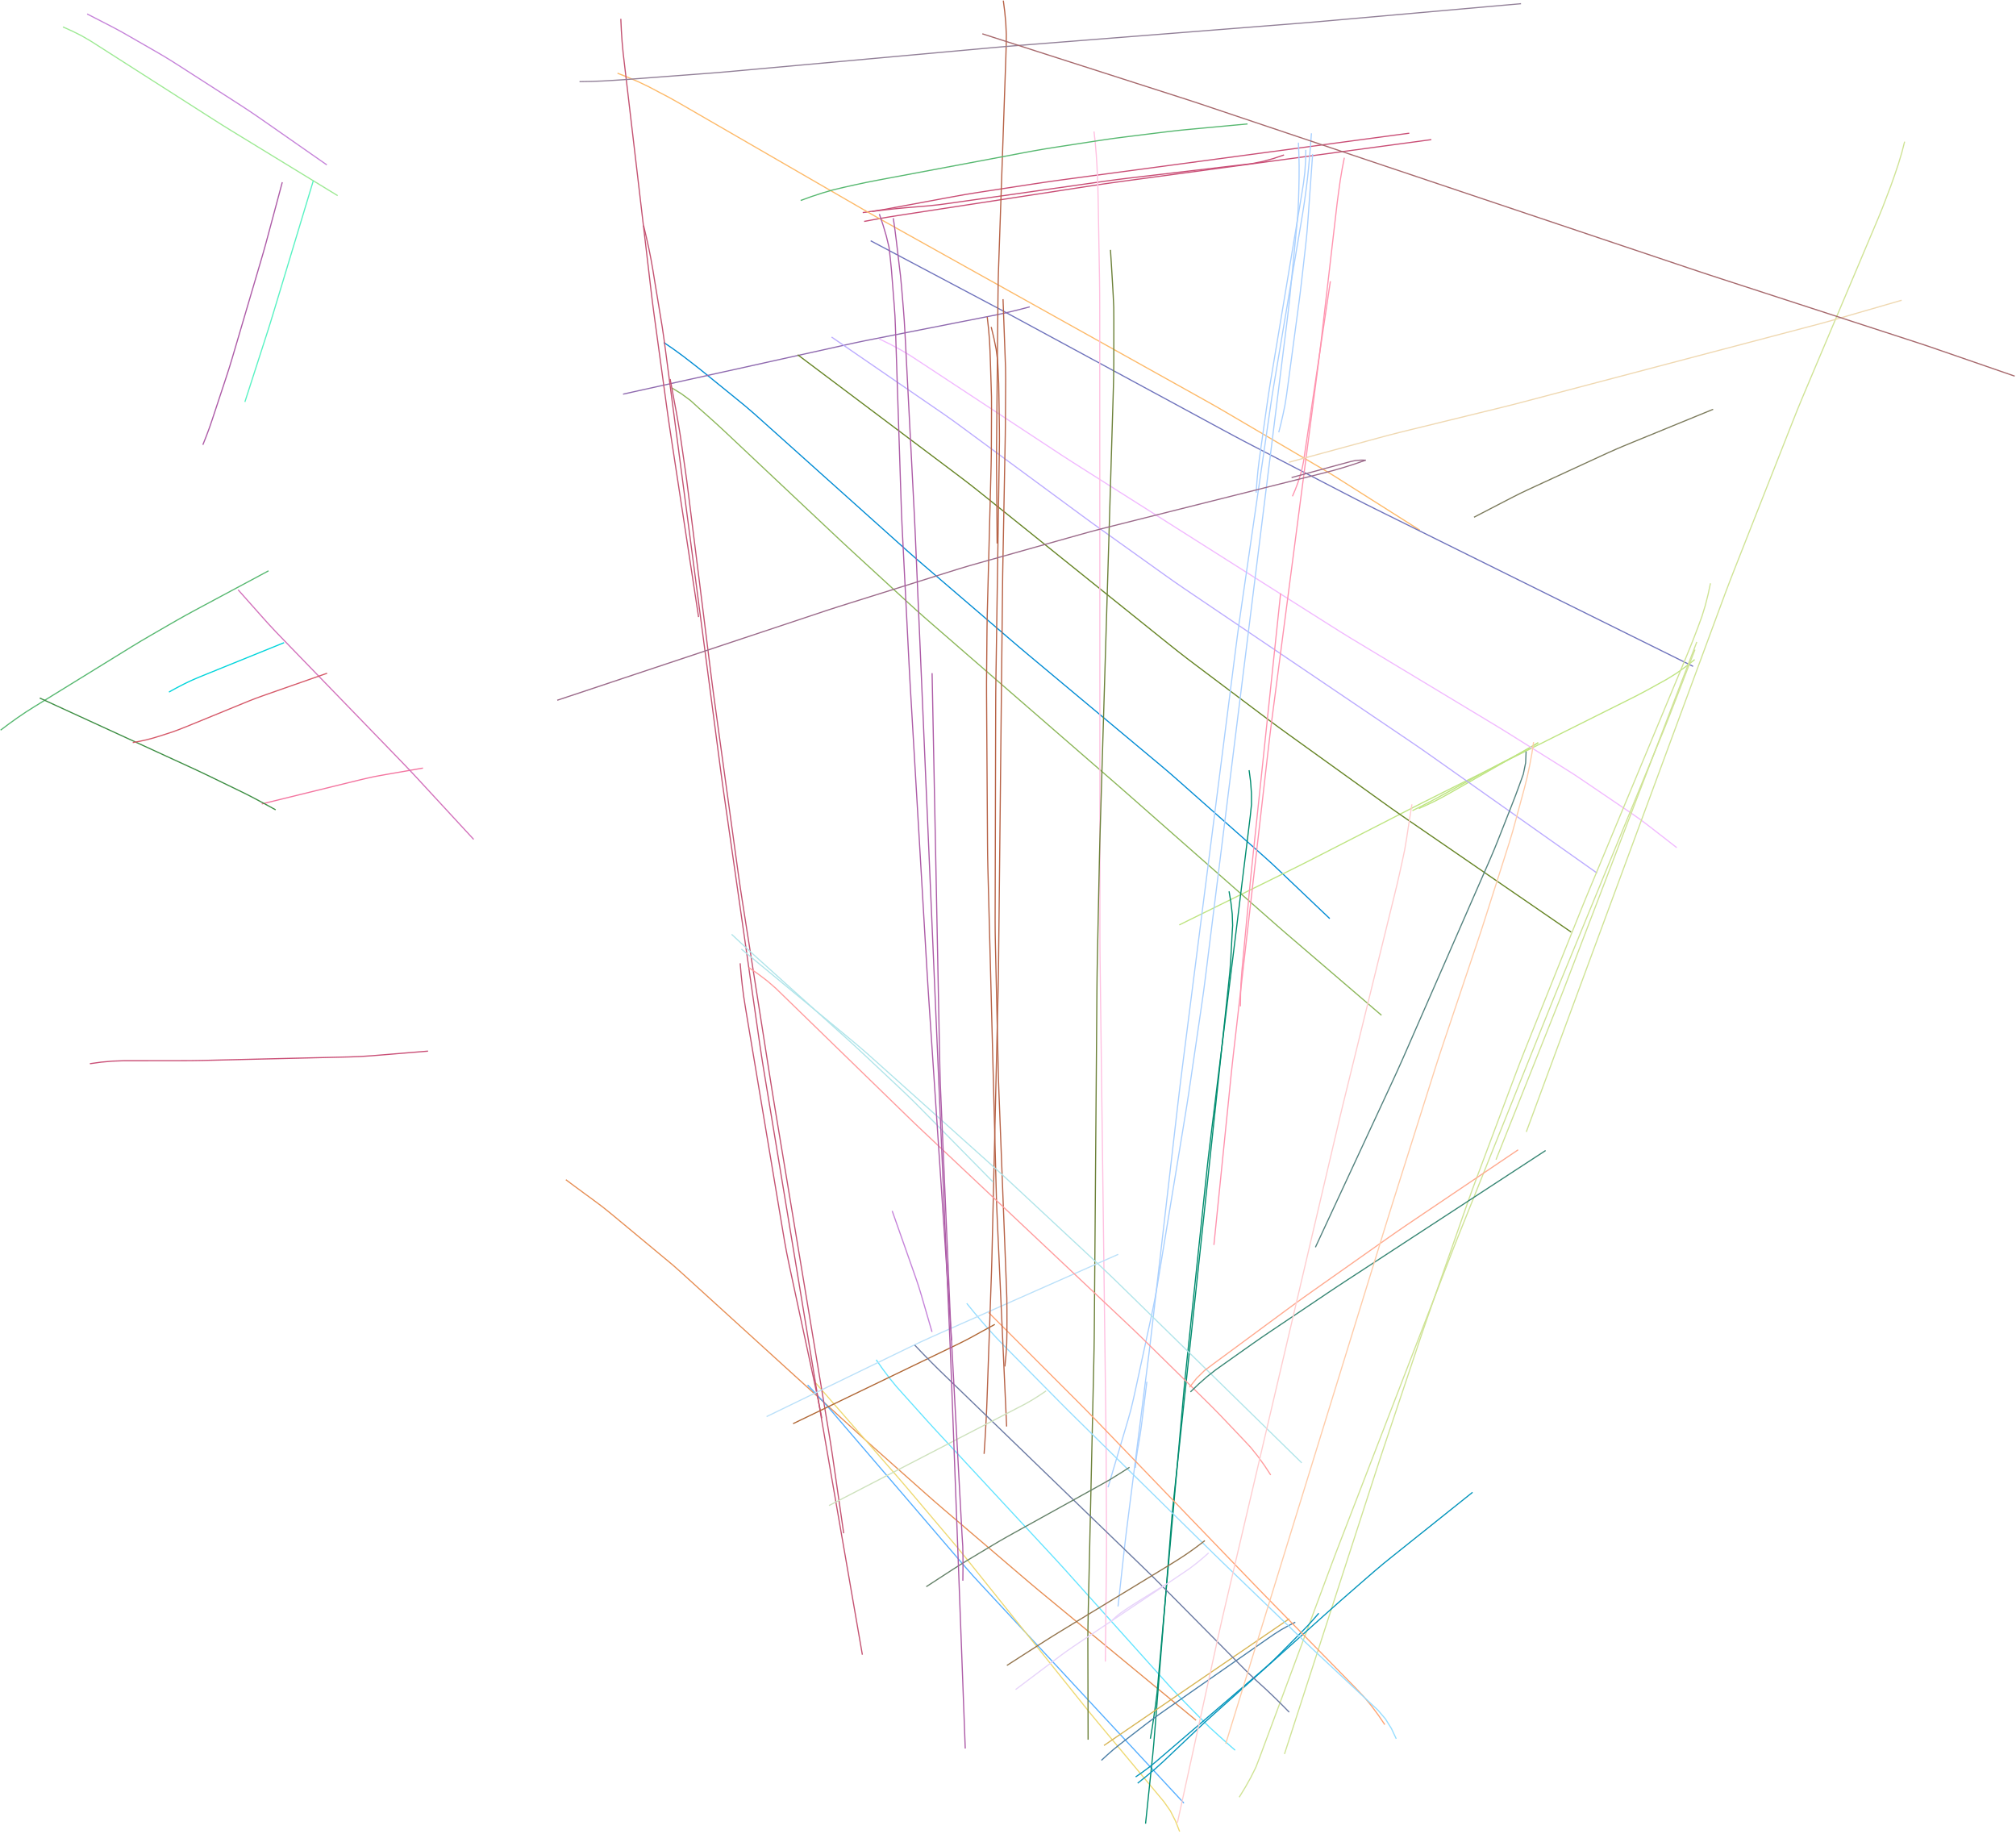 <?xml version="1.0" encoding="utf-8" ?>
<svg baseProfile="full" height="795.5" version="1.1" viewBox="0,0,874.5,795.5" width="874.5" xmlns="http://www.w3.org/2000/svg" xmlns:ev="http://www.w3.org/2001/xml-events" xmlns:xlink="http://www.w3.org/1999/xlink"><defs><style type="text/css"><![CDATA[
	.background { fill: white; }
	.line { stroke: firebrick; stroke-width: .1mm; }
	.blacksquare { fill: indigo; }
	.whitesquare { fill: white; }
]]></style></defs><rect class="background" height="100%" width="100%" x="0" y="0" /><path d="M 374.836 96.033 L 379.725 95.129 L 384.623 94.27 L 389.531 93.479 L 394.446 92.722 L 399.36 91.967 L 404.275 91.211 L 409.189 90.456 L 414.103 89.7 L 419.018 88.945 L 423.932 88.189 L 428.847 87.434 L 433.761 86.678 L 438.675 85.922 L 443.59 85.167 L 448.504 84.411 L 453.419 83.656 L 458.333 82.9 L 463.247 82.145 L 468.162 81.389 L 473.076 80.635 L 477.993 79.893 L 482.915 79.188 L 487.841 78.513 L 492.768 77.848 L 497.696 77.183 L 502.623 76.518 L 507.551 75.853 L 512.478 75.188 L 517.406 74.523 L 522.333 73.858 L 527.261 73.193 L 532.188 72.528 L 537.116 71.864 L 542.043 71.199 L 546.971 70.534 L 551.898 69.869 L 556.826 69.204 L 561.753 68.539 L 566.681 67.874 L 571.608 67.209 L 576.536 66.544 L 581.463 65.879 L 586.39 65.214 L 591.318 64.549 L 596.245 63.884 L 601.173 63.219 L 606.1 62.554 L 611.028 61.889 L 615.955 61.224 L 620.883 60.559" fill="none" id="0" stroke="#c94e76" stroke-width="0.5" /><path d="M 378.359 91.692 L 383.201 91.104 L 388.049 90.566 L 392.903 90.095 L 397.764 89.694 L 402.624 89.288 L 407.474 88.767 L 412.307 88.111 L 417.136 87.425 L 421.964 86.739 L 426.793 86.053 L 431.622 85.366 L 436.451 84.68 L 441.28 83.994 L 446.108 83.308 L 450.937 82.622 L 455.766 81.935 L 460.595 81.249 L 465.424 80.563 L 470.252 79.877 L 475.081 79.19 L 479.91 78.508 L 484.744 77.855 L 489.585 77.26 L 494.428 76.689 L 499.272 76.119 L 504.116 75.55 L 508.96 74.98 L 513.804 74.411 L 518.648 73.842 L 523.492 73.272 L 528.336 72.703 L 533.18 72.133 L 538.024 71.564 L 542.868 70.994 L 547.652 70.054 L 552.357 68.77 L 556.977 67.207" fill="none" id="1" stroke="#c94e76" stroke-width="0.5" /><path d="M 374.234 92.207 L 379.179 91.524 L 384.111 90.756 L 389.017 89.832 L 393.925 88.923 L 398.833 88.013 L 403.741 87.103 L 408.649 86.193 L 413.557 85.285 L 418.47 84.402 L 423.397 83.602 L 428.33 82.841 L 433.264 82.085 L 438.199 81.33 L 443.133 80.574 L 448.067 79.819 L 453.003 79.076 L 457.944 78.37 L 462.89 77.697 L 467.838 77.033 L 472.785 76.369 L 477.732 75.705 L 482.68 75.041 L 487.627 74.377 L 492.574 73.713 L 497.521 73.049 L 502.469 72.384 L 507.416 71.72 L 512.363 71.056 L 517.31 70.392 L 522.258 69.728 L 527.205 69.064 L 532.152 68.4 L 537.1 67.736 L 542.047 67.071 L 546.994 66.407 L 551.941 65.743 L 556.889 65.079 L 561.836 64.415 L 566.783 63.751 L 571.73 63.087 L 576.678 62.423 L 581.625 61.758 L 586.572 61.094 L 591.52 60.43 L 596.467 59.766 L 601.414 59.102 L 606.361 58.438 L 611.309 57.774" fill="none" id="2" stroke="#c94e76" stroke-width="0.5" /><path d="M 37.793 6.062 L 41.444 7.926 L 45.09 9.8 L 48.731 11.682 L 52.348 13.612 L 55.91 15.639 L 59.465 17.68 L 63.02 19.721 L 66.575 21.763 L 70.121 23.82 L 73.632 25.935 L 77.096 28.126 L 80.545 30.342 L 83.993 32.559 L 87.442 34.775 L 90.89 36.991 L 94.339 39.207 L 97.787 41.423 L 101.236 43.639 L 104.681 45.861 L 108.108 48.109 L 111.501 50.409 L 114.869 52.747 L 118.231 55.092 L 121.593 57.437 L 124.955 59.782 L 128.317 62.128 L 131.679 64.473 L 135.041 66.818 L 138.404 69.163 L 141.766 71.508" fill="none" id="3" stroke="#c583d9" stroke-width="0.5" /><path d="M 113.559 348.692 L 115.879 348.123 L 118.199 347.554 L 120.518 346.985 L 122.838 346.416 L 125.158 345.847 L 127.478 345.278 L 129.798 344.709 L 132.118 344.14 L 134.438 343.571 L 136.758 343.002 L 139.078 342.433 L 141.398 341.864 L 143.718 341.295 L 146.038 340.726 L 148.358 340.157 L 150.678 339.588 L 152.998 339.019 L 155.318 338.45 L 157.641 337.893 L 159.969 337.36 L 162.303 336.851 L 164.652 336.416 L 167.003 335.993 L 169.356 335.584 L 171.71 335.175 L 174.063 334.766 L 176.416 334.357 L 178.77 333.947 L 181.123 333.538 L 183.477 333.129" fill="none" id="4" stroke="#f375a0" stroke-width="0.5" /><path d="M 27.293 11.676 L 31.411 13.522 L 35.447 15.541 L 39.349 17.808 L 43.152 20.237 L 46.955 22.667 L 50.758 25.096 L 54.561 27.525 L 58.364 29.955 L 62.168 32.384 L 65.971 34.813 L 69.774 37.243 L 73.577 39.672 L 77.38 42.102 L 81.183 44.531 L 84.986 46.961 L 88.789 49.39 L 92.593 51.819 L 96.405 54.234 L 100.24 56.613 L 104.091 58.965 L 107.942 61.318 L 111.793 63.67 L 115.645 66.023 L 119.496 68.376 L 123.347 70.728 L 127.198 73.081 L 131.049 75.434 L 134.9 77.786 L 138.751 80.139 L 142.602 82.491 L 146.453 84.844" fill="none" id="5" stroke="#9de993" stroke-width="0.5" /><path d="M 122.453 79.032 L 121.425 82.864 L 120.397 86.696 L 119.369 90.529 L 118.341 94.361 L 117.313 98.194 L 116.285 102.026 L 115.25 105.856 L 114.176 109.676 L 113.065 113.485 L 111.943 117.291 L 110.821 121.097 L 109.698 124.903 L 108.576 128.709 L 107.453 132.515 L 106.331 136.32 L 105.209 140.126 L 104.086 143.932 L 102.964 147.738 L 101.841 151.544 L 100.716 155.349 L 99.566 159.146 L 98.355 162.925 L 97.114 166.693 L 95.869 170.461 L 94.624 174.229 L 93.379 177.996 L 92.134 181.764 L 90.852 185.519 L 89.46 189.234 L 87.996 192.922" fill="none" id="6" stroke="#ad5ba7" stroke-width="0.5" /><path d="M 135.914 78.356 L 134.945 81.562 L 133.977 84.767 L 133.008 87.973 L 132.04 91.179 L 131.071 94.385 L 130.102 97.59 L 129.134 100.796 L 128.165 104.002 L 127.197 107.208 L 126.228 110.413 L 125.259 113.619 L 124.291 116.825 L 123.322 120.031 L 122.354 123.236 L 121.385 126.442 L 120.416 129.648 L 119.448 132.854 L 118.479 136.059 L 117.501 139.262 L 116.5 142.458 L 115.481 145.648 L 114.454 148.836 L 113.426 152.023 L 112.397 155.21 L 111.369 158.397 L 110.34 161.584 L 109.312 164.771 L 108.283 167.958 L 107.255 171.145 L 106.227 174.332" fill="none" id="7" stroke="#58f2c3" stroke-width="0.5" /><path d="M 38.996 461.352 L 43.844 460.675 L 48.719 460.239 L 53.609 460.062 L 58.505 460.057 L 63.401 460.053 L 68.296 460.049 L 73.192 460.045 L 78.088 460.04 L 82.984 460.021 L 87.879 459.941 L 92.773 459.824 L 97.668 459.706 L 102.562 459.588 L 107.456 459.47 L 112.351 459.353 L 117.245 459.235 L 122.14 459.117 L 127.034 458.999 L 131.928 458.881 L 136.823 458.763 L 141.717 458.646 L 146.612 458.528 L 151.506 458.41 L 156.398 458.228 L 161.283 457.9 L 166.163 457.503 L 171.042 457.101 L 175.921 456.699 L 180.8 456.297 L 185.68 455.895" fill="none" id="8" stroke="#c94e76" stroke-width="0.5" /><path d="M 0.25 316.688 L 3.855 313.976 L 7.519 311.345 L 11.251 308.812 L 15.066 306.404 L 18.904 304.033 L 22.744 301.666 L 26.584 299.3 L 30.424 296.933 L 34.264 294.566 L 38.105 292.199 L 41.945 289.832 L 45.785 287.465 L 49.625 285.099 L 53.465 282.732 L 57.307 280.367 L 61.166 278.031 L 65.057 275.75 L 68.963 273.493 L 72.869 271.235 L 76.78 268.988 L 80.713 266.78 L 84.676 264.624 L 88.651 262.491 L 92.627 260.361 L 96.603 258.231 L 100.58 256.1 L 104.556 253.97 L 108.532 251.839 L 112.508 249.709 L 116.484 247.578" fill="none" id="9" stroke="#57b870" stroke-width="0.5" /><path d="M 103.301 255.821 L 106.596 259.531 L 109.891 263.241 L 113.186 266.951 L 116.492 270.651 L 119.883 274.274 L 123.327 277.846 L 126.779 281.41 L 130.231 284.975 L 133.683 288.539 L 137.135 292.103 L 140.587 295.668 L 144.039 299.232 L 147.491 302.797 L 150.943 306.361 L 154.396 309.926 L 157.848 313.49 L 161.3 317.055 L 164.752 320.619 L 168.204 324.184 L 171.656 327.748 L 175.104 331.316 L 178.529 334.907 L 181.91 338.538 L 185.277 342.184 L 188.643 345.83 L 192.009 349.475 L 195.375 353.121 L 198.741 356.767 L 202.107 360.413 L 205.473 364.059" fill="none" id="10" stroke="#d271bb" stroke-width="0.5" /><path d="M 17.238 302.754 L 20.669 304.33 L 24.1 305.906 L 27.531 307.481 L 30.962 309.057 L 34.392 310.633 L 37.823 312.208 L 41.254 313.784 L 44.685 315.36 L 48.116 316.936 L 51.546 318.511 L 54.977 320.087 L 58.408 321.663 L 61.839 323.238 L 65.27 324.814 L 68.701 326.39 L 72.131 327.965 L 75.562 329.541 L 78.993 331.117 L 82.424 332.693 L 85.849 334.28 L 89.259 335.9 L 92.659 337.542 L 96.056 339.189 L 99.453 340.836 L 102.85 342.483 L 106.244 344.138 L 109.608 345.852 L 112.939 347.629 L 116.26 349.423 L 119.57 351.239" fill="none" id="11" stroke="#3d8e43" stroke-width="0.5" /><path d="M 73.293 300.164 L 74.877 299.285 L 76.465 298.411 L 78.07 297.571 L 79.681 296.741 L 81.308 295.944 L 82.947 295.172 L 84.607 294.444 L 86.274 293.736 L 87.95 293.047 L 89.628 292.364 L 91.308 291.683 L 92.987 291.002 L 94.666 290.322 L 96.346 289.641 L 98.025 288.96 L 99.704 288.28 L 101.384 287.599 L 103.063 286.918 L 104.742 286.238 L 106.422 285.557 L 108.101 284.876 L 109.78 284.196 L 111.46 283.515 L 113.139 282.834 L 114.818 282.154 L 116.498 281.473 L 118.177 280.792 L 119.856 280.112 L 121.536 279.431 L 123.215 278.75" fill="none" id="12" stroke="#00d4db" stroke-width="0.5" /><path d="M 57.586 322.059 L 60.525 321.524 L 63.446 320.898 L 66.332 320.136 L 69.191 319.271 L 72.036 318.359 L 74.877 317.436 L 77.68 316.403 L 80.458 315.305 L 83.225 314.179 L 85.989 313.046 L 88.754 311.914 L 91.518 310.781 L 94.282 309.648 L 97.046 308.516 L 99.81 307.383 L 102.574 306.25 L 105.339 305.117 L 108.103 303.985 L 110.886 302.899 L 113.694 301.88 L 116.511 300.886 L 119.33 299.899 L 122.15 298.912 L 124.969 297.925 L 127.789 296.938 L 130.608 295.952 L 133.428 294.965 L 136.248 293.978 L 139.067 292.991 L 141.887 292.004" fill="none" id="13" stroke="#d55969" stroke-width="0.5" /><path d="M 380.082 589.77 L 382.894 593.781 L 385.835 597.697 L 388.936 601.489 L 392.209 605.132 L 395.482 608.776 L 398.755 612.42 L 402.028 616.064 L 405.327 619.685 L 408.655 623.279 L 411.987 626.869 L 415.319 630.459 L 418.651 634.048 L 421.984 637.638 L 425.316 641.228 L 428.648 644.818 L 431.98 648.408 L 435.312 651.998 L 438.645 655.588 L 441.977 659.178 L 445.309 662.767 L 448.641 666.357 L 451.974 669.947 L 455.306 673.537 L 458.632 677.132 L 461.929 680.755 L 465.201 684.4 L 468.473 688.044 L 471.745 691.689 L 475.017 695.334 L 478.289 698.979 L 481.561 702.624 L 484.833 706.269 L 488.105 709.914 L 491.377 713.559 L 494.649 717.204 L 497.92 720.849 L 501.192 724.494 L 504.464 728.139 L 507.744 731.776 L 511.079 735.364 L 514.503 738.867 L 517.93 742.366 L 521.361 745.861 L 524.84 749.309 L 528.464 752.605 L 532.102 755.885 L 535.781 759.117" fill="none" id="14" stroke="#64e4ff" stroke-width="0.5" /><path d="M 245.457 511.668 L 249.417 514.614 L 253.392 517.539 L 257.375 520.454 L 261.327 523.41 L 265.169 526.508 L 268.968 529.658 L 272.765 532.811 L 276.561 535.965 L 280.358 539.118 L 284.154 542.271 L 287.951 545.425 L 291.747 548.579 L 295.441 551.852 L 299.096 555.168 L 302.747 558.489 L 306.398 561.81 L 310.049 565.131 L 313.7 568.452 L 317.351 571.773 L 321.002 575.094 L 324.653 578.414 L 328.304 581.735 L 331.955 585.056 L 335.606 588.377 L 339.257 591.698 L 342.908 595.019 L 346.559 598.34 L 350.21 601.66 L 353.861 604.981 L 357.512 608.302 L 361.163 611.623 L 364.814 614.944 L 368.465 618.265 L 372.116 621.586 L 375.772 624.9 L 379.447 628.195 L 383.135 631.474 L 386.826 634.751 L 390.516 638.028 L 394.206 641.306 L 397.896 644.583 L 401.587 647.86 L 405.291 651.121 L 409.026 654.347 L 412.777 657.554 L 416.529 660.761 L 420.281 663.967 L 424.033 667.173 L 427.785 670.379 L 431.537 673.586 L 435.289 676.792 L 439.041 679.998 L 442.793 683.204 L 446.551 686.404 L 450.33 689.578 L 454.134 692.723 L 457.94 695.865 L 461.746 699.007 L 465.552 702.149 L 469.358 705.291 L 473.164 708.433 L 476.97 711.575 L 480.776 714.717 L 484.582 717.859 L 488.388 721.001 L 492.194 724.143 L 496 727.285 L 499.806 730.427 L 503.612 733.569 L 507.418 736.711 L 511.224 739.853 L 515.03 742.995 L 518.836 746.137" fill="none" id="15" stroke="#e68e54" stroke-width="0.5" /><path d="M 350.316 600.722 L 353.761 604.318 L 357.147 607.97 L 360.456 611.692 L 363.697 615.472 L 366.938 619.253 L 370.18 623.034 L 373.421 626.815 L 376.662 630.596 L 379.904 634.376 L 383.145 638.157 L 386.386 641.938 L 389.627 645.719 L 392.869 649.499 L 396.11 653.28 L 399.351 657.061 L 402.593 660.842 L 405.834 664.622 L 409.075 668.403 L 412.316 672.184 L 415.558 675.965 L 418.804 679.741 L 422.09 683.483 L 425.461 687.149 L 428.848 690.799 L 432.236 694.449 L 435.624 698.099 L 439.012 701.749 L 442.4 705.399 L 445.788 709.049 L 449.176 712.699 L 452.564 716.349 L 455.952 719.999 L 459.34 723.648 L 462.728 727.298 L 466.116 730.948 L 469.504 734.598 L 472.891 738.248 L 476.279 741.898 L 479.667 745.548 L 483.055 749.198 L 486.443 752.848 L 489.831 756.498 L 493.219 760.148 L 496.607 763.798 L 499.995 767.447 L 503.383 771.097 L 506.771 774.747 L 510.159 778.397 L 513.547 782.047" fill="none" id="16" stroke="#54aeff" stroke-width="0.5" /><path d="M 353.84 599.844 L 357.074 603.552 L 360.308 607.26 L 363.542 610.969 L 366.776 614.677 L 370.01 618.385 L 373.244 622.093 L 376.479 625.802 L 379.713 629.51 L 382.947 633.218 L 386.181 636.926 L 389.415 640.635 L 392.623 644.365 L 395.806 648.118 L 398.982 651.875 L 402.159 655.633 L 405.335 659.391 L 408.512 663.149 L 411.688 666.906 L 414.862 670.666 L 417.982 674.471 L 421.062 678.308 L 424.137 682.149 L 427.213 685.99 L 430.288 689.831 L 433.363 693.672 L 436.438 697.513 L 439.513 701.354 L 442.589 705.195 L 445.664 709.036 L 448.739 712.877 L 451.814 716.718 L 454.889 720.559 L 457.964 724.4 L 461.04 728.241 L 464.115 732.082 L 467.19 735.923 L 470.267 739.763 L 473.36 743.59 L 476.492 747.385 L 479.642 751.164 L 482.793 754.943 L 485.945 758.722 L 489.096 762.501 L 492.247 766.28 L 495.398 770.059 L 498.549 773.838 L 501.7 777.617 L 504.85 781.397 L 507.677 785.423 L 509.91 789.806 L 511.703 794.387" fill="none" id="17" stroke="#eed973" stroke-width="0.5" /><path d="M 287.93 148.535 L 292.024 151.339 L 296.036 154.259 L 299.973 157.281 L 303.878 160.343 L 307.731 163.469 L 311.584 166.597 L 315.437 169.725 L 319.289 172.852 L 323.132 175.992 L 326.899 179.223 L 330.603 182.525 L 334.299 185.837 L 337.995 189.148 L 341.69 192.459 L 345.386 195.771 L 349.082 199.082 L 352.778 202.393 L 356.474 205.705 L 360.17 209.016 L 363.866 212.327 L 367.562 215.639 L 371.258 218.95 L 374.954 222.261 L 378.65 225.573 L 382.346 228.884 L 386.042 232.195 L 389.738 235.507 L 393.436 238.815 L 397.16 242.096 L 400.915 245.34 L 404.681 248.572 L 408.447 251.803 L 412.212 255.035 L 415.978 258.266 L 419.744 261.498 L 423.51 264.729 L 427.276 267.961 L 431.042 271.192 L 434.808 274.424 L 438.574 277.655 L 442.35 280.876 L 446.146 284.072 L 449.954 287.253 L 453.763 290.434 L 457.572 293.615 L 461.38 296.796 L 465.189 299.978 L 468.997 303.159 L 472.806 306.34 L 476.614 309.521 L 480.423 312.702 L 484.231 315.884 L 488.04 319.065 L 491.848 322.246 L 495.657 325.427 L 499.465 328.609 L 503.273 331.791 L 507.062 334.996 L 510.796 338.264 L 514.511 341.554 L 518.226 344.844 L 521.941 348.133 L 525.657 351.423 L 529.372 354.713 L 533.087 358.002 L 536.802 361.292 L 540.518 364.582 L 544.233 367.871 L 547.946 371.164 L 551.632 374.486 L 555.243 377.89 L 558.838 381.31 L 562.433 384.731 L 566.028 388.152 L 569.623 391.573 L 573.218 394.994 L 576.813 398.414" fill="none" id="18" stroke="#008bd4" stroke-width="0.5" /><path d="M 267.855 31.738 L 272.448 33.576 L 277.001 35.51 L 281.462 37.645 L 285.837 39.955 L 290.218 42.251 L 294.531 44.672 L 298.816 47.143 L 303.099 49.618 L 307.382 52.093 L 311.665 54.567 L 315.948 57.042 L 320.231 59.517 L 324.514 61.991 L 328.797 64.466 L 333.08 66.941 L 337.363 69.415 L 341.646 71.89 L 345.929 74.365 L 350.212 76.839 L 354.495 79.314 L 358.778 81.789 L 363.061 84.263 L 367.344 86.738 L 371.627 89.212 L 375.911 91.684 L 380.211 94.129 L 384.526 96.547 L 388.846 98.957 L 393.166 101.366 L 397.486 103.775 L 401.806 106.185 L 406.126 108.594 L 410.446 111.004 L 414.766 113.413 L 419.086 115.823 L 423.406 118.232 L 427.726 120.642 L 432.046 123.051 L 436.366 125.461 L 440.686 127.87 L 445.006 130.28 L 449.326 132.689 L 453.646 135.099 L 457.966 137.508 L 462.286 139.918 L 466.605 142.327 L 470.925 144.737 L 475.245 147.146 L 479.565 149.556 L 483.885 151.965 L 488.205 154.374 L 492.525 156.784 L 496.845 159.193 L 501.165 161.603 L 505.485 164.012 L 509.805 166.422 L 514.125 168.831 L 518.445 171.241 L 522.765 173.65 L 527.077 176.074 L 531.359 178.549 L 535.625 181.054 L 539.891 183.558 L 544.156 186.062 L 548.422 188.567 L 552.688 191.071 L 556.954 193.575 L 561.219 196.079 L 565.485 198.584 L 569.751 201.088 L 574.014 203.596 L 578.255 206.142 L 582.439 208.781 L 586.618 211.426 L 590.798 214.072 L 594.977 216.718 L 599.157 219.363 L 603.336 222.009 L 607.516 224.654 L 611.695 227.3 L 615.875 229.946" fill="none" id="19" stroke="#fdb968" stroke-width="0.5" /><path d="M 377.68 104.43 L 382.062 106.752 L 386.445 109.074 L 390.827 111.396 L 395.21 113.718 L 399.592 116.039 L 403.975 118.361 L 408.357 120.683 L 412.74 123.005 L 417.122 125.327 L 421.505 127.649 L 425.887 129.971 L 430.269 132.293 L 434.648 134.623 L 439.017 136.97 L 443.38 139.328 L 447.742 141.689 L 452.103 144.05 L 456.465 146.41 L 460.827 148.771 L 465.189 151.132 L 469.55 153.493 L 473.912 155.853 L 478.274 158.214 L 482.636 160.575 L 486.997 162.935 L 491.359 165.296 L 495.721 167.657 L 500.082 170.018 L 504.444 172.378 L 508.806 174.739 L 513.168 177.1 L 517.529 179.46 L 521.891 181.821 L 526.253 184.182 L 530.615 186.542 L 534.98 188.896 L 539.362 191.218 L 543.762 193.507 L 548.166 195.788 L 552.57 198.07 L 556.973 200.352 L 561.377 202.633 L 565.78 204.915 L 570.184 207.197 L 574.588 209.478 L 578.991 211.76 L 583.395 214.042 L 587.801 216.319 L 592.221 218.567 L 596.658 220.783 L 601.102 222.986 L 605.546 225.187 L 609.991 227.388 L 614.435 229.589 L 618.879 231.79 L 623.324 233.992 L 627.768 236.193 L 632.213 238.394 L 636.657 240.595 L 641.101 242.796 L 645.546 244.997 L 649.99 247.198 L 654.435 249.399 L 658.879 251.601 L 663.323 253.802 L 667.768 256.003 L 672.212 258.204 L 676.657 260.405 L 681.101 262.606 L 685.545 264.807 L 689.99 267.009 L 694.434 269.21 L 698.878 271.411 L 703.323 273.612 L 707.767 275.813 L 712.212 278.014 L 716.656 280.215 L 721.1 282.416 L 725.545 284.618 L 729.989 286.819 L 734.434 289.02" fill="none" id="20" stroke="#6f73bc" stroke-width="0.5" /><path d="M 735.113 286.075 L 731.243 289.134 L 727.232 292.008 L 723.036 294.604 L 718.72 296.994 L 714.402 299.382 L 710.04 301.688 L 705.63 303.901 L 701.216 306.105 L 696.802 308.31 L 692.388 310.515 L 687.974 312.72 L 683.56 314.924 L 679.146 317.129 L 674.732 319.334 L 670.318 321.539 L 665.904 323.743 L 661.49 325.948 L 657.076 328.153 L 652.662 330.358 L 648.248 332.563 L 643.834 334.767 L 639.42 336.972 L 635.006 339.177 L 630.592 341.382 L 626.178 343.586 L 621.764 345.791 L 617.354 348.003 L 612.953 350.234 L 608.561 352.482 L 604.17 354.732 L 599.778 356.982 L 595.387 359.232 L 590.996 361.482 L 586.605 363.732 L 582.214 365.982 L 577.823 368.232 L 573.432 370.482 L 569.039 372.729 L 564.639 374.96 L 560.221 377.157 L 555.795 379.339 L 551.37 381.521 L 546.945 383.704 L 542.52 385.886 L 538.094 388.068 L 533.669 390.25 L 529.244 392.432 L 524.819 394.614 L 520.393 396.796 L 515.968 398.978 L 511.543 401.16" fill="none" id="21" stroke="#bee481" stroke-width="0.5" /><path d="M 612.693 351.587 L 614.542 350.663 L 616.389 349.735 L 618.229 348.793 L 620.065 347.844 L 621.891 346.876 L 623.713 345.9 L 625.528 344.91 L 627.342 343.92 L 629.157 342.93 L 630.971 341.94 L 632.785 340.95 L 634.6 339.96 L 636.414 338.97 L 638.228 337.98 L 640.043 336.99 L 641.857 336 L 643.672 335.01 L 645.487 334.021 L 647.303 333.035 L 649.125 332.058 L 650.952 331.092 L 652.789 330.144 L 654.629 329.203 L 656.474 328.271 L 658.302 327.307 L 660.119 326.322 L 661.916 325.301 L 663.706 324.267 L 665.477 323.202 L 667.246 322.131" fill="none" id="22" stroke="#bee481" stroke-width="0.5" /><path d="M 667.246 322.131 L 665.531 323.108 L 663.817 324.085 L 662.103 325.061 L 660.389 326.038 L 658.675 327.015 L 656.961 327.991 L 655.247 328.968 L 653.532 329.944 L 651.818 330.921 L 650.104 331.898 L 648.39 332.874 L 646.676 333.851 L 644.962 334.827 L 643.248 335.804 L 641.533 336.781 L 639.819 337.757 L 638.105 338.734 L 636.391 339.71 L 634.677 340.687 L 632.963 341.664 L 631.247 342.637 L 629.531 343.611 L 627.81 344.576 L 626.089 345.54 L 624.346 346.463 L 622.602 347.386 L 620.821 348.235 L 619.04 349.084 L 617.237 349.884 L 615.434 350.684" fill="none" id="23" stroke="#bee481" stroke-width="0.5" /><path d="M 446.676 133.09 L 441.956 134.317 L 437.216 135.466 L 432.452 136.507 L 427.667 137.453 L 422.882 138.396 L 418.097 139.339 L 413.312 140.281 L 408.527 141.224 L 403.742 142.167 L 398.957 143.11 L 394.172 144.052 L 389.387 144.995 L 384.602 145.938 L 379.818 146.881 L 375.033 147.824 L 370.26 148.826 L 365.497 149.875 L 360.735 150.929 L 355.973 151.983 L 351.212 153.036 L 346.45 154.09 L 341.688 155.144 L 336.926 156.198 L 332.165 157.251 L 327.403 158.305 L 322.641 159.359 L 317.879 160.412 L 313.118 161.466 L 308.356 162.52 L 303.594 163.574 L 298.832 164.627 L 294.071 165.681 L 289.309 166.735 L 284.547 167.788 L 279.785 168.842 L 275.023 169.896 L 270.262 170.95" fill="none" id="24" stroke="#8f6aaf" stroke-width="0.5" /><path d="M 291.293 168.16 L 295.515 170.749 L 299.498 173.678 L 303.156 177.017 L 306.867 180.299 L 310.556 183.605 L 314.196 186.964 L 317.805 190.358 L 321.411 193.754 L 325.017 197.15 L 328.624 200.546 L 332.23 203.943 L 335.836 207.339 L 339.442 210.735 L 343.048 214.131 L 346.654 217.528 L 350.26 220.924 L 353.867 224.32 L 357.473 227.716 L 361.079 231.112 L 364.69 234.503 L 368.319 237.876 L 371.964 241.23 L 375.612 244.581 L 379.261 247.932 L 382.909 251.283 L 386.557 254.634 L 390.206 257.984 L 393.854 261.335 L 397.518 264.668 L 401.223 267.957 L 404.957 271.212 L 408.697 274.46 L 412.437 277.708 L 416.177 280.956 L 419.917 284.205 L 423.658 287.453 L 427.398 290.701 L 431.138 293.949 L 434.878 297.197 L 438.618 300.445 L 442.359 303.693 L 446.099 306.941 L 449.839 310.189 L 453.579 313.437 L 457.319 316.685 L 461.06 319.933 L 464.8 323.181 L 468.54 326.429 L 472.28 329.677 L 476.02 332.925 L 479.76 336.173 L 483.499 339.423 L 487.23 342.682 L 490.952 345.951 L 494.67 349.224 L 498.387 352.499 L 502.104 355.773 L 505.822 359.047 L 509.539 362.322 L 513.256 365.596 L 516.973 368.87 L 520.69 372.144 L 524.408 375.419 L 528.125 378.693 L 531.842 381.967 L 535.559 385.242 L 539.277 388.516 L 542.994 391.79 L 546.711 395.064 L 550.428 398.339 L 554.15 401.608 L 557.891 404.855 L 561.649 408.082 L 565.409 411.307 L 569.17 414.532 L 572.93 417.757 L 576.69 420.982 L 580.45 424.207 L 584.21 427.432 L 587.97 430.657 L 591.73 433.882 L 595.49 437.107 L 599.25 440.332" fill="none" id="25" stroke="#8bb658" stroke-width="0.5" /><path d="M 360.73 146.188 L 364.805 148.987 L 368.88 151.785 L 372.955 154.584 L 377.03 157.383 L 381.105 160.182 L 385.18 162.981 L 389.255 165.78 L 393.331 168.579 L 397.406 171.377 L 401.481 174.176 L 405.556 176.975 L 409.63 179.774 L 413.665 182.631 L 417.653 185.553 L 421.633 188.485 L 425.613 191.417 L 429.593 194.349 L 433.573 197.281 L 437.554 200.213 L 441.534 203.145 L 445.514 206.078 L 449.494 209.01 L 453.474 211.942 L 457.455 214.874 L 461.435 217.806 L 465.415 220.738 L 469.395 223.67 L 473.384 226.59 L 477.397 229.478 L 481.419 232.352 L 485.441 235.226 L 489.463 238.1 L 493.486 240.975 L 497.508 243.849 L 501.53 246.723 L 505.553 249.597 L 509.588 252.453 L 513.661 255.255 L 517.756 258.024 L 521.852 260.792 L 525.947 263.561 L 530.043 266.33 L 534.138 269.098 L 538.234 271.867 L 542.329 274.636 L 546.425 277.405 L 550.52 280.173 L 554.616 282.942 L 558.711 285.711 L 562.807 288.479 L 566.903 291.248 L 570.998 294.017 L 575.094 296.785 L 579.189 299.554 L 583.285 302.323 L 587.38 305.092 L 591.476 307.86 L 595.571 310.629 L 599.667 313.398 L 603.762 316.166 L 607.858 318.935 L 611.952 321.705 L 616.035 324.493 L 620.086 327.327 L 624.124 330.179 L 628.161 333.032 L 632.199 335.884 L 636.237 338.736 L 640.275 341.588 L 644.312 344.441 L 648.35 347.293 L 652.388 350.145 L 656.426 352.998 L 660.463 355.85 L 664.501 358.702 L 668.539 361.554 L 672.577 364.407 L 676.615 367.259 L 680.652 370.111 L 684.69 372.964 L 688.728 375.816 L 692.766 378.668" fill="none" id="26" stroke="#bbabff" stroke-width="0.5" /><path d="M 346.027 153.871 L 350.013 156.867 L 353.998 159.863 L 357.984 162.859 L 361.969 165.855 L 365.954 168.85 L 369.94 171.846 L 373.925 174.842 L 377.911 177.838 L 381.896 180.833 L 385.882 183.829 L 389.867 186.825 L 393.852 189.821 L 397.838 192.817 L 401.823 195.812 L 405.809 198.808 L 409.794 201.804 L 413.78 204.8 L 417.759 207.803 L 421.707 210.848 L 425.611 213.95 L 429.498 217.071 L 433.384 220.195 L 437.27 223.319 L 441.156 226.442 L 445.042 229.566 L 448.928 232.69 L 452.814 235.813 L 456.7 238.937 L 460.586 242.061 L 464.472 245.184 L 468.359 248.308 L 472.245 251.432 L 476.131 254.555 L 480.017 257.679 L 483.903 260.803 L 487.789 263.926 L 491.675 267.05 L 495.561 270.173 L 499.447 273.297 L 503.333 276.421 L 507.22 279.542 L 511.124 282.644 L 515.066 285.696 L 519.041 288.706 L 523.025 291.704 L 527.009 294.701 L 530.993 297.698 L 534.978 300.696 L 538.962 303.693 L 542.946 306.691 L 546.93 309.688 L 550.919 312.68 L 554.927 315.645 L 558.964 318.57 L 563.012 321.481 L 567.06 324.391 L 571.109 327.302 L 575.157 330.212 L 579.205 333.123 L 583.253 336.033 L 587.301 338.944 L 591.35 341.854 L 595.398 344.764 L 599.446 347.675 L 603.501 350.576 L 607.583 353.439 L 611.688 356.268 L 615.797 359.092 L 619.906 361.915 L 624.016 364.739 L 628.125 367.562 L 632.234 370.385 L 636.344 373.209 L 640.453 376.032 L 644.563 378.856 L 648.672 381.679 L 652.781 384.502 L 656.891 387.326 L 661 390.149 L 665.109 392.972 L 669.219 395.796 L 673.328 398.619 L 677.438 401.443 L 681.547 404.266" fill="none" id="27" stroke="#658424" stroke-width="0.5" /><path d="M 381.363 146.985 L 385.815 149.14 L 390.189 151.45 L 394.455 153.953 L 398.595 156.659 L 402.728 159.378 L 406.859 162.097 L 410.991 164.815 L 415.123 167.534 L 419.255 170.253 L 423.387 172.972 L 427.519 175.691 L 431.651 178.41 L 435.783 181.129 L 439.915 183.848 L 444.047 186.567 L 448.179 189.286 L 452.311 192.004 L 456.443 194.723 L 460.575 197.442 L 464.73 200.125 L 468.905 202.778 L 473.083 205.424 L 477.262 208.07 L 481.441 210.717 L 485.62 213.363 L 489.799 216.009 L 493.977 218.656 L 498.156 221.302 L 502.335 223.948 L 506.514 226.595 L 510.693 229.241 L 514.871 231.887 L 519.05 234.533 L 523.229 237.18 L 527.408 239.826 L 531.587 242.472 L 535.765 245.119 L 539.944 247.765 L 544.123 250.411 L 548.302 253.058 L 552.481 255.704 L 556.659 258.35 L 560.838 260.996 L 565.017 263.643 L 569.196 266.289 L 573.375 268.935 L 577.553 271.582 L 581.74 274.216 L 585.953 276.806 L 590.191 279.358 L 594.428 281.91 L 598.665 284.461 L 602.903 287.013 L 607.14 289.564 L 611.377 292.116 L 615.614 294.668 L 619.852 297.219 L 624.089 299.771 L 628.326 302.322 L 632.563 304.874 L 636.801 307.426 L 641.038 309.977 L 645.275 312.529 L 649.509 315.087 L 653.724 317.675 L 657.917 320.299 L 662.109 322.923 L 666.302 325.547 L 670.495 328.171 L 674.688 330.795 L 678.88 333.42 L 683.06 336.064 L 687.163 338.828 L 691.256 341.604 L 695.35 344.38 L 699.443 347.157 L 703.537 349.933 L 707.628 352.712 L 711.68 355.55 L 715.621 358.538 L 719.53 361.569 L 723.438 364.601 L 727.34 367.641" fill="none" id="28" stroke="#f1b9ff" stroke-width="0.5" /><path d="M 735.232 281.749 L 733.459 286.382 L 731.683 291.014 L 729.902 295.643 L 728.11 300.269 L 726.316 304.894 L 724.523 309.519 L 722.704 314.134 L 720.845 318.733 L 718.962 323.323 L 717.078 327.911 L 715.194 332.5 L 713.309 337.089 L 711.425 341.678 L 709.54 346.266 L 707.656 350.855 L 705.772 355.444 L 703.887 360.033 L 702.003 364.621 L 700.118 369.21 L 698.234 373.799 L 696.35 378.388 L 694.465 382.976 L 692.581 387.565 L 690.697 392.154 L 688.812 396.742 L 686.928 401.331 L 685.043 405.92 L 683.159 410.509 L 681.275 415.097 L 679.39 419.686 L 677.506 424.275 L 675.625 428.865 L 673.758 433.461 L 671.906 438.063 L 670.059 442.667 L 668.212 447.271 L 666.365 451.875 L 664.519 456.479 L 662.672 461.083 L 660.825 465.687 L 658.979 470.291 L 657.132 474.895 L 655.285 479.499 L 653.439 484.103 L 651.592 488.707 L 649.745 493.311 L 647.899 497.915 L 646.052 502.519 L 644.205 507.123 L 642.359 511.728 L 640.512 516.332 L 638.665 520.936 L 636.818 525.54 L 634.972 530.144 L 633.125 534.748 L 631.291 539.357 L 629.484 543.977 L 627.693 548.603 L 625.907 553.231 L 624.121 557.858 L 622.334 562.486 L 620.548 567.114 L 618.762 571.742 L 616.976 576.37 L 615.189 580.997 L 613.403 585.625 L 611.617 590.253 L 609.83 594.881 L 608.044 599.509 L 606.258 604.136 L 604.471 608.764 L 602.685 613.392 L 600.899 618.02 L 599.112 622.648 L 597.326 627.275 L 595.54 631.903 L 593.753 636.531 L 591.967 641.159 L 590.181 645.787 L 588.394 650.414 L 586.608 655.042 L 584.822 659.67 L 583.036 664.298 L 581.249 668.926 L 579.466 673.555 L 577.714 678.195 L 575.98 682.843 L 574.249 687.492 L 572.518 692.141 L 570.786 696.789 L 569.055 701.438 L 567.323 706.087 L 565.592 710.735 L 563.861 715.384 L 562.129 720.032 L 560.398 724.681 L 558.667 729.33 L 556.935 733.978 L 555.204 738.627 L 553.473 743.276 L 551.741 747.924 L 550.01 752.573 L 548.279 757.222 L 546.557 761.874 L 544.769 766.496 L 542.561 770.938 L 540.132 775.263 L 537.547 779.496" fill="none" id="29" stroke="#cfe395" stroke-width="0.5" /><path d="M 648.93 502.989 L 650.749 498.422 L 652.568 493.855 L 654.386 489.288 L 656.205 484.722 L 658.024 480.155 L 659.843 475.588 L 661.662 471.022 L 663.481 466.455 L 665.3 461.888 L 667.119 457.322 L 668.938 452.755 L 670.757 448.188 L 672.576 443.621 L 674.395 439.055 L 676.214 434.488 L 678.016 429.915 L 679.786 425.329 L 681.544 420.738 L 683.302 416.148 L 685.059 411.557 L 686.817 406.966 L 688.575 402.376 L 690.333 397.785 L 692.09 393.195 L 693.848 388.604 L 695.606 384.013 L 697.364 379.423 L 699.122 374.832 L 700.879 370.242 L 702.637 365.651 L 704.395 361.061 L 706.153 356.47 L 707.911 351.879 L 709.668 347.289 L 711.426 342.698 L 713.184 338.108 L 714.942 333.517 L 716.699 328.926 L 718.457 324.336 L 720.215 319.745 L 721.973 315.155 L 723.731 310.564 L 725.488 305.973 L 727.246 301.383 L 729.004 296.792 L 730.762 292.202 L 732.52 287.611 L 734.277 283.021 L 736.035 278.43" fill="none" id="30" stroke="#cfe395" stroke-width="0.5" /><path d="M 741.965 252.992 L 740.924 257.843 L 739.706 262.651 L 738.246 267.391 L 736.538 272.046 L 734.764 276.679 L 732.936 281.29 L 731.051 285.878 L 729.145 290.458 L 727.238 295.037 L 725.331 299.617 L 723.425 304.196 L 721.518 308.775 L 719.611 313.355 L 717.704 317.934 L 715.798 322.514 L 713.891 327.093 L 711.984 331.672 L 710.077 336.252 L 708.17 340.831 L 706.264 345.411 L 704.357 349.99 L 702.45 354.569 L 700.543 359.149 L 698.636 363.728 L 696.73 368.307 L 694.823 372.887 L 692.916 377.466 L 691.009 382.046 L 689.103 386.625 L 687.21 391.211 L 685.348 395.808 L 683.5 400.412 L 681.656 405.017 L 679.812 409.621 L 677.967 414.226 L 676.123 418.831 L 674.279 423.436 L 672.434 428.041 L 670.59 432.646 L 668.746 437.251 L 666.901 441.856 L 665.057 446.461 L 663.213 451.065 L 661.368 455.67 L 659.551 460.286 L 657.776 464.918 L 656.029 469.56 L 654.288 474.206 L 652.548 478.851 L 650.807 483.496 L 649.067 488.141 L 647.327 492.786 L 645.586 497.431 L 643.846 502.077 L 642.105 506.722 L 640.365 511.367 L 638.642 516.019 L 636.963 520.686 L 635.317 525.366 L 633.679 530.048 L 632.042 534.73 L 630.404 539.413 L 628.767 544.095 L 627.129 548.778 L 625.491 553.46 L 623.854 558.143 L 622.216 562.825 L 620.579 567.507 L 618.943 572.19 L 617.328 576.881 L 615.744 581.581 L 614.168 586.285 L 612.593 590.989 L 611.019 595.693 L 609.444 600.397 L 607.869 605.101 L 606.294 609.804 L 604.719 614.508 L 603.144 619.212 L 601.569 623.916 L 599.995 628.62 L 598.431 633.328 L 596.901 638.046 L 595.373 642.766 L 593.845 647.485 L 592.318 652.204 L 590.79 656.924 L 589.262 661.643 L 587.734 666.363 L 586.207 671.082 L 584.679 675.801 L 583.151 680.521 L 581.624 685.24 L 580.096 689.959 L 578.568 694.679 L 577.04 699.398 L 575.513 704.118 L 573.985 708.837 L 572.457 713.556 L 570.929 718.276 L 569.402 722.995 L 567.874 727.715 L 566.346 732.434 L 564.818 737.153 L 563.291 741.873 L 561.763 746.592 L 560.235 751.312 L 558.707 756.031 L 557.18 760.75" fill="none" id="31" stroke="#cfe395" stroke-width="0.5" /><path d="M 826.188 61.434 L 824.94 66.275 L 823.501 71.062 L 821.906 75.8 L 820.242 80.513 L 818.468 85.187 L 816.682 89.856 L 814.801 94.487 L 812.858 99.094 L 810.912 103.698 L 808.965 108.303 L 807.019 112.907 L 805.073 117.511 L 803.126 122.116 L 801.18 126.72 L 799.233 131.325 L 797.287 135.929 L 795.34 140.534 L 793.394 145.138 L 791.447 149.743 L 789.501 154.347 L 787.554 158.951 L 785.608 163.556 L 783.661 168.16 L 781.719 172.766 L 779.808 177.385 L 777.955 182.029 L 776.122 186.679 L 774.288 191.33 L 772.455 195.98 L 770.622 200.631 L 768.789 205.282 L 766.956 209.933 L 765.122 214.583 L 763.289 219.234 L 761.456 223.885 L 759.623 228.535 L 757.789 233.186 L 755.956 237.837 L 754.123 242.487 L 752.291 247.139 L 750.475 251.796 L 748.697 256.468 L 746.955 261.153 L 745.222 265.843 L 743.49 270.532 L 741.758 275.221 L 740.026 279.91 L 738.293 284.6 L 736.561 289.289 L 734.829 293.978 L 733.097 298.667 L 731.364 303.357 L 729.632 308.046 L 727.9 312.735 L 726.168 317.424 L 724.435 322.114 L 722.703 326.803 L 720.971 331.492 L 719.239 336.181 L 717.506 340.87 L 715.774 345.56 L 714.042 350.249 L 712.31 354.938 L 710.577 359.627 L 708.845 364.317 L 707.113 369.006 L 705.38 373.695 L 703.648 378.384 L 701.916 383.074 L 700.184 387.763 L 698.451 392.452 L 696.719 397.141 L 694.987 401.831 L 693.255 406.52 L 691.522 411.209 L 689.79 415.898 L 688.058 420.588 L 686.326 425.277 L 684.593 429.966 L 682.861 434.655 L 681.129 439.344 L 679.397 444.034 L 677.664 448.723 L 675.932 453.412 L 674.2 458.101 L 672.468 462.791 L 670.735 467.48 L 669.003 472.169 L 667.271 476.858 L 665.539 481.548 L 663.806 486.237 L 662.074 490.926" fill="none" id="32" stroke="#cfe395" stroke-width="0.5" /><path d="M 279.179 97.842 L 280.328 102.686 L 281.413 107.543 L 282.389 112.423 L 283.248 117.326 L 284.04 122.24 L 284.85 127.152 L 285.662 132.062 L 286.474 136.973 L 287.277 141.886 L 287.99 146.812 L 288.653 151.745 L 289.304 156.68 L 289.952 161.615 L 290.6 166.55 L 291.248 171.485 L 291.896 176.421 L 292.545 181.356 L 293.193 186.291 L 293.841 191.226 L 294.489 196.161 L 295.137 201.096 L 295.786 206.032 L 296.434 210.967 L 297.082 215.902 L 297.73 220.837 L 298.379 225.772 L 299.027 230.707 L 299.675 235.643 L 300.323 240.578 L 300.971 245.513 L 301.62 250.448 L 302.268 255.383 L 302.916 260.319 L 303.564 265.254 L 304.212 270.189 L 304.861 275.124 L 305.509 280.059 L 306.157 284.994 L 306.805 289.93 L 307.453 294.865 L 308.102 299.8 L 308.75 304.735 L 309.398 309.67 L 310.046 314.605 L 310.695 319.541 L 311.343 324.476 L 311.991 329.411 L 312.642 334.346 L 313.312 339.278 L 314.002 344.208 L 314.706 349.135 L 315.411 354.062 L 316.117 358.99 L 316.823 363.917 L 317.528 368.844 L 318.234 373.772 L 318.94 378.699 L 319.645 383.626 L 320.351 388.553 L 321.057 393.481 L 321.763 398.408 L 322.468 403.335 L 323.174 408.263 L 323.88 413.19 L 324.585 418.117 L 325.291 423.044 L 325.997 427.972 L 326.702 432.899 L 327.408 437.826 L 328.114 442.754 L 328.819 447.681 L 329.533 452.607 L 330.271 457.53 L 331.041 462.447 L 331.848 467.359 L 332.659 472.27 L 333.471 477.181 L 334.283 482.092 L 335.094 487.003 L 335.906 491.913 L 336.718 496.824 L 337.53 501.735 L 338.342 506.646 L 339.154 511.557 L 339.965 516.468 L 340.777 521.379 L 341.589 526.29 L 342.401 531.201 L 343.213 536.112 L 344.024 541.023 L 344.836 545.934 L 345.648 550.844 L 346.46 555.755 L 347.272 560.666 L 348.084 565.577 L 348.895 570.488 L 349.707 575.399 L 350.519 580.31 L 351.331 585.221 L 352.143 590.132 L 352.955 595.043 L 353.766 599.954 L 354.578 604.865 L 355.395 609.775 L 356.228 614.682 L 357.073 619.587 L 357.923 624.492 L 358.773 629.396 L 359.623 634.301 L 360.473 639.205 L 361.323 644.109 L 362.173 649.014 L 363.023 653.918 L 363.873 658.823 L 364.723 663.727 L 365.573 668.632 L 366.424 673.536 L 367.274 678.441 L 368.124 683.345 L 368.974 688.249 L 369.824 693.154 L 370.674 698.058 L 371.524 702.963 L 372.374 707.867 L 373.224 712.772 L 374.074 717.676" fill="none" id="33" stroke="#c45372" stroke-width="0.5" /><path d="M 290.695 164.379 L 291.597 169.261 L 292.511 174.14 L 293.433 179.017 L 294.276 183.909 L 295.083 188.807 L 295.799 193.719 L 296.507 198.632 L 297.215 203.545 L 297.899 208.462 L 298.526 213.386 L 299.142 218.312 L 299.758 223.237 L 300.373 228.163 L 300.989 233.089 L 301.605 238.014 L 302.22 242.94 L 302.836 247.866 L 303.452 252.791 L 304.068 257.717 L 304.683 262.642 L 305.299 267.568 L 305.915 272.494 L 306.53 277.419 L 307.146 282.345 L 307.762 287.271 L 308.378 292.196 L 309.004 297.12 L 309.66 302.041 L 310.335 306.959 L 311.012 311.876 L 311.689 316.794 L 312.367 321.711 L 313.044 326.629 L 313.721 331.546 L 314.398 336.464 L 315.076 341.382 L 315.753 346.299 L 316.43 351.217 L 317.108 356.134 L 317.785 361.052 L 318.462 365.969 L 319.14 370.887 L 319.817 375.804 L 320.502 380.721 L 321.218 385.633 L 321.969 390.54 L 322.737 395.444 L 323.506 400.348 L 324.276 405.252 L 325.046 410.156 L 325.816 415.059 L 326.586 419.963 L 327.356 424.867 L 328.125 429.771 L 328.895 434.675 L 329.665 439.579 L 330.435 444.483 L 331.205 449.387 L 331.974 454.291 L 332.744 459.195 L 333.514 464.099 L 334.285 469.002 L 335.065 473.905 L 335.862 478.804 L 336.672 483.702 L 337.486 488.598 L 338.299 493.495 L 339.113 498.392 L 339.926 503.289 L 340.74 508.186 L 341.553 513.083 L 342.367 517.979 L 343.18 522.876 L 343.994 527.773 L 344.807 532.67 L 345.621 537.567 L 346.434 542.464 L 347.248 547.36 L 348.061 552.257 L 348.875 557.154 L 349.689 562.051 L 350.502 566.948 L 351.316 571.845 L 352.129 576.742 L 352.943 581.638 L 353.756 586.535 L 354.57 591.432 L 355.383 596.329 L 356.197 601.226 L 357.01 606.123 L 357.824 611.019 L 358.637 615.916 L 359.451 620.813 L 360.256 625.711 L 361.011 630.618 L 361.723 635.53 L 362.432 640.443 L 363.142 645.356 L 363.852 650.269 L 364.561 655.182 L 365.271 660.095 L 365.98 665.008" fill="none" id="34" stroke="#c45372" stroke-width="0.5" /><path d="M 356.484 615.09 L 355.54 610.291 L 354.563 605.499 L 353.531 600.718 L 352.503 595.936 L 351.475 591.155 L 350.447 586.373 L 349.419 581.591 L 348.391 576.81 L 347.363 572.028 L 346.335 567.246 L 345.307 562.464 L 344.279 557.683 L 343.251 552.901 L 342.228 548.118 L 341.244 543.328 L 340.355 538.519 L 339.542 533.696 L 338.734 528.872 L 337.926 524.048 L 337.119 519.224 L 336.311 514.401 L 335.503 509.577 L 334.695 504.753 L 333.888 499.929 L 333.08 495.105 L 332.272 490.282 L 331.464 485.458 L 330.657 480.634 L 329.849 475.81 L 329.041 470.987 L 328.233 466.163 L 327.426 461.339 L 326.618 456.515 L 325.81 451.691 L 325.002 446.868 L 324.195 442.044 L 323.393 437.219 L 322.629 432.388 L 322.005 427.537 L 321.49 422.674 L 321.066 417.801" fill="none" id="35" stroke="#c45372" stroke-width="0.5" /><path d="M 269.297 8.172 L 269.526 13.104 L 269.851 18.032 L 270.304 22.949 L 270.88 27.853 L 271.456 32.758 L 272.032 37.662 L 272.608 42.566 L 273.184 47.47 L 273.76 52.375 L 274.336 57.279 L 274.912 62.184 L 275.488 67.088 L 276.064 71.992 L 276.64 76.896 L 277.216 81.801 L 277.792 86.705 L 278.368 91.609 L 278.944 96.514 L 279.52 101.418 L 280.096 106.322 L 280.672 111.226 L 281.248 116.131 L 281.823 121.035 L 282.4 125.939 L 282.996 130.841 L 283.636 135.737 L 284.303 140.63 L 284.972 145.523 L 285.641 150.415 L 286.31 155.308 L 286.979 160.2 L 287.648 165.093 L 288.317 169.985 L 288.986 174.877 L 289.662 179.769 L 290.369 184.656 L 291.109 189.538 L 291.855 194.42 L 292.6 199.301 L 293.345 204.183 L 294.091 209.064 L 294.836 213.945 L 295.582 218.827 L 296.327 223.708 L 297.072 228.59 L 297.818 233.471 L 298.563 238.352 L 299.308 243.234 L 300.054 248.115 L 300.799 252.997 L 301.544 257.878 L 302.29 262.759 L 303.035 267.641" fill="none" id="36" stroke="#c45372" stroke-width="0.5" /><path d="M 541.832 334.043 L 542.481 338.972 L 542.842 343.929 L 542.868 348.898 L 542.359 353.843 L 541.751 358.777 L 541.144 363.71 L 540.537 368.644 L 539.93 373.578 L 539.323 378.512 L 538.715 383.446 L 538.108 388.38 L 537.501 393.314 L 536.894 398.248 L 536.287 403.181 L 535.679 408.115 L 535.072 413.049 L 534.465 417.983 L 533.858 422.917 L 533.251 427.851 L 532.643 432.785 L 532.036 437.718 L 531.429 442.652 L 530.822 447.586 L 530.215 452.52 L 529.607 457.454 L 529 462.388 L 528.393 467.322 L 527.786 472.256 L 527.179 477.189 L 526.572 482.123 L 525.964 487.057 L 525.357 491.991 L 524.752 496.925 L 524.166 501.861 L 523.619 506.802 L 523.095 511.746 L 522.575 516.69 L 522.055 521.633 L 521.536 526.577 L 521.016 531.521 L 520.497 536.465 L 519.977 541.409 L 519.457 546.353 L 518.938 551.297 L 518.418 556.24 L 517.899 561.184 L 517.379 566.128 L 516.859 571.072 L 516.34 576.016 L 515.82 580.96 L 515.3 585.904 L 514.781 590.847 L 514.267 595.792 L 513.779 600.739 L 513.327 605.689 L 512.887 610.641 L 512.447 615.592 L 512.007 620.544 L 511.566 625.496 L 511.126 630.447 L 510.686 635.399 L 510.246 640.35 L 509.806 645.302 L 509.366 650.253 L 508.926 655.205 L 508.486 660.157 L 508.046 665.108 L 507.606 670.06 L 507.166 675.011 L 506.726 679.963 L 506.286 684.914 L 505.846 689.866 L 505.406 694.818 L 504.966 699.769 L 504.526 704.721 L 504.086 709.672 L 503.645 714.624 L 503.205 719.575 L 502.765 724.527 L 502.325 729.479 L 501.879 734.43 L 501.256 739.361 L 500.568 744.285 L 499.833 749.201 L 499 754.102" fill="none" id="37" stroke="#008c6f" stroke-width="0.5" /><path d="M 533.137 386.59 L 533.957 391.477 L 534.519 396.401 L 534.691 401.353 L 534.397 406.299 L 534.138 411.248 L 533.876 416.196 L 533.514 421.138 L 533.008 426.068 L 532.491 430.996 L 531.967 435.924 L 531.442 440.851 L 530.917 445.779 L 530.391 450.706 L 529.866 455.634 L 529.341 460.561 L 528.816 465.489 L 528.291 470.416 L 527.766 475.344 L 527.24 480.271 L 526.715 485.198 L 526.19 490.126 L 525.665 495.053 L 525.14 499.981 L 524.614 504.908 L 524.089 509.836 L 523.564 514.763 L 523.039 519.691 L 522.514 524.618 L 521.988 529.546 L 521.463 534.473 L 520.938 539.401 L 520.413 544.328 L 519.888 549.256 L 519.362 554.183 L 518.837 559.111 L 518.312 564.038 L 517.787 568.966 L 517.262 573.893 L 516.736 578.82 L 516.211 583.748 L 515.686 588.675 L 515.161 593.603 L 514.636 598.53 L 514.11 603.458 L 513.585 608.385 L 513.06 613.313 L 512.535 618.24 L 512.01 623.168 L 511.485 628.095 L 510.959 633.023 L 510.434 637.95 L 509.909 642.878 L 509.384 647.805 L 508.864 652.733 L 508.387 657.665 L 507.979 662.604 L 507.584 667.543 L 507.189 672.483 L 506.794 677.423 L 506.399 682.362 L 506.004 687.302 L 505.61 692.242 L 505.215 697.181 L 504.82 702.121 L 504.425 707.06 L 504.03 712 L 503.635 716.94 L 503.24 721.879 L 502.846 726.819 L 502.451 731.759 L 502.056 736.698 L 501.661 741.638 L 501.266 746.577 L 500.871 751.517 L 500.47 756.456 L 500.008 761.39 L 499.493 766.318 L 498.978 771.247 L 498.463 776.176 L 497.948 781.104 L 497.433 786.033 L 496.918 790.961" fill="none" id="38" stroke="#008c6f" stroke-width="0.5" /><path d="M 538.066 436.469 L 538.128 431.47 L 538.313 426.474 L 538.675 421.488 L 539.138 416.51 L 539.609 411.533 L 540.079 406.556 L 540.549 401.579 L 541.02 396.602 L 541.49 391.625 L 541.96 386.647 L 542.438 381.671 L 542.939 376.697 L 543.459 371.724 L 543.982 366.753 L 544.505 361.781 L 545.029 356.809 L 545.552 351.837 L 546.076 346.865 L 546.599 341.893 L 547.122 336.921 L 547.646 331.949 L 548.169 326.978 L 548.692 322.006 L 549.216 317.034 L 549.739 312.062 L 550.262 307.09 L 550.786 302.118 L 551.309 297.146 L 551.833 292.174 L 552.356 287.203 L 552.879 282.231 L 553.403 277.259 L 553.926 272.287 L 554.449 267.315 L 554.973 262.343 L 555.496 257.371" fill="none" id="39" stroke="#ff94af" stroke-width="0.5" /><path d="M 583.141 68.403 L 582.189 73.311 L 581.371 78.244 L 580.671 83.194 L 580.021 88.152 L 579.444 93.118 L 578.868 98.085 L 578.292 103.052 L 577.716 108.018 L 577.14 112.985 L 576.564 117.952 L 575.988 122.918 L 575.412 127.885 L 574.836 132.852 L 574.26 137.819 L 573.684 142.785 L 573.107 147.752 L 572.515 152.716 L 571.884 157.676 L 571.238 162.635 L 570.59 167.592 L 569.943 172.55 L 569.295 177.508 L 568.647 182.466 L 568 187.424 L 567.352 192.381 L 566.704 197.339 L 566.056 202.297 L 565.409 207.255 L 564.761 212.213 L 564.113 217.171 L 563.465 222.128 L 562.818 227.086 L 562.17 232.044 L 561.522 237.002 L 560.875 241.96 L 560.227 246.917 L 559.579 251.875 L 558.931 256.833 L 558.284 261.791 L 557.636 266.749 L 556.988 271.707 L 556.34 276.664 L 555.693 281.622 L 555.045 286.58 L 554.397 291.538 L 553.749 296.496 L 553.102 301.454 L 552.454 306.411 L 551.808 311.369 L 551.177 316.329 L 550.578 321.293 L 550.003 326.26 L 549.435 331.228 L 548.867 336.195 L 548.298 341.163 L 547.73 346.13 L 547.162 351.098 L 546.593 356.065 L 546.025 361.033 L 545.457 366 L 544.888 370.968 L 544.32 375.936 L 543.752 380.903 L 543.183 385.871 L 542.615 390.838 L 542.046 395.806 L 541.478 400.773 L 540.91 405.741 L 540.341 410.708 L 539.773 415.676 L 539.205 420.644 L 538.636 425.611 L 538.068 430.579 L 537.5 435.546 L 536.931 440.514 L 536.363 445.481 L 535.795 450.449 L 535.226 455.416 L 534.664 460.385 L 534.134 465.356 L 533.627 470.331 L 533.123 475.305 L 532.618 480.279 L 532.114 485.254 L 531.61 490.228 L 531.105 495.203 L 530.601 500.177 L 530.097 505.152 L 529.592 510.126 L 529.088 515.101 L 528.584 520.075 L 528.079 525.05 L 527.575 530.024 L 527.071 534.998 L 526.566 539.973" fill="none" id="40" stroke="#ff94af" stroke-width="0.5" /><path d="M 577.09 121.985 L 576.624 125.114 L 576.157 128.244 L 575.691 131.374 L 575.225 134.504 L 574.759 137.634 L 574.293 140.764 L 573.826 143.894 L 573.36 147.023 L 572.894 150.153 L 572.428 153.283 L 571.962 156.413 L 571.495 159.543 L 571.029 162.673 L 570.563 165.802 L 570.097 168.932 L 569.63 172.062 L 569.164 175.192 L 568.698 178.322 L 568.232 181.452 L 567.766 184.581 L 567.299 187.711 L 566.833 190.841 L 566.367 193.971 L 565.901 197.101 L 565.435 200.231 L 564.81 203.332 L 563.988 206.384 L 562.992 209.387 L 561.867 212.344 L 560.625 215.254" fill="none" id="41" stroke="#ff94af" stroke-width="0.5" /><path d="M 474.559 57.016 L 475.106 61.976 L 475.527 66.948 L 475.842 71.928 L 476.073 76.914 L 476.254 81.901 L 476.364 86.89 L 476.449 91.88 L 476.533 96.87 L 476.618 101.859 L 476.702 106.849 L 476.786 111.839 L 476.871 116.829 L 476.955 121.819 L 477.012 126.809 L 477.04 131.799 L 477.046 136.79 L 477.047 141.78 L 477.049 146.771 L 477.05 151.761 L 477.052 156.752 L 477.053 161.742 L 477.054 166.733 L 477.056 171.723 L 477.057 176.714 L 477.059 181.704 L 477.06 186.695 L 477.062 191.685 L 477.063 196.676 L 477.065 201.666 L 477.066 206.657 L 477.067 211.647 L 477.069 216.638 L 477.07 221.628 L 477.072 226.619 L 477.073 231.609 L 477.075 236.6 L 477.076 241.59 L 477.077 246.581 L 477.079 251.571 L 477.08 256.562 L 477.082 261.552 L 477.083 266.543 L 477.085 271.534 L 477.086 276.524 L 477.088 281.515 L 477.089 286.505 L 477.09 291.496 L 477.092 296.486 L 477.093 301.477 L 477.095 306.467 L 477.096 311.458 L 477.098 316.448 L 477.099 321.439 L 477.1 326.429 L 477.102 331.42 L 477.103 336.41 L 477.105 341.401 L 477.106 346.391 L 477.108 351.382 L 477.109 356.372 L 477.111 361.363 L 477.112 366.353 L 477.113 371.344 L 477.115 376.334 L 477.116 381.325 L 477.118 386.315 L 477.119 391.306 L 477.121 396.296 L 477.122 401.287 L 477.127 406.277 L 477.146 411.268 L 477.191 416.258 L 477.248 421.248 L 477.311 426.239 L 477.374 431.229 L 477.436 436.219 L 477.499 441.209 L 477.562 446.199 L 477.624 451.189 L 477.687 456.179 L 477.75 461.169 L 477.812 466.159 L 477.875 471.15 L 477.938 476.14 L 478 481.13 L 478.063 486.12 L 478.126 491.11 L 478.188 496.1 L 478.251 501.09 L 478.314 506.08 L 478.376 511.071 L 478.439 516.061 L 478.502 521.051 L 478.564 526.041 L 478.627 531.031 L 478.69 536.021 L 478.752 541.011 L 478.815 546.001 L 478.878 550.992 L 478.94 555.982 L 479.003 560.972 L 479.066 565.962 L 479.128 570.952 L 479.191 575.942 L 479.254 580.932 L 479.316 585.922 L 479.379 590.913 L 479.442 595.903 L 479.504 600.893 L 479.567 605.883 L 479.63 610.873 L 479.692 615.863 L 479.749 620.853 L 479.785 625.844 L 479.813 630.834 L 479.837 635.825 L 479.862 640.815 L 479.886 645.805 L 479.91 650.796 L 479.935 655.786 L 479.959 660.777 L 479.981 665.767 L 479.981 670.758 L 479.955 675.748 L 479.903 680.738 L 479.852 685.729 L 479.8 690.719 L 479.748 695.709 L 479.696 700.699 L 479.644 705.69 L 479.592 710.68 L 479.54 715.67 L 479.488 720.66" fill="none" id="42" stroke="#ffc0e1" stroke-width="0.5" /><path d="M 481.691 108.371 L 482.012 113.333 L 482.316 118.296 L 482.61 123.259 L 482.892 128.223 L 483.119 133.189 L 483.16 138.16 L 483.161 143.132 L 483.154 148.104 L 483.147 153.076 L 483.139 158.048 L 483.079 163.019 L 482.97 167.99 L 482.826 172.96 L 482.678 177.93 L 482.529 182.899 L 482.38 187.869 L 482.232 192.839 L 482.083 197.808 L 481.934 202.778 L 481.786 207.748 L 481.637 212.717 L 481.489 217.687 L 481.34 222.657 L 481.191 227.626 L 481.043 232.596 L 480.894 237.566 L 480.745 242.535 L 480.597 247.505 L 480.448 252.475 L 480.3 257.444 L 480.151 262.414 L 480.002 267.384 L 479.854 272.354 L 479.705 277.323 L 479.556 282.293 L 479.408 287.263 L 479.259 292.232 L 479.111 297.202 L 478.962 302.172 L 478.813 307.141 L 478.665 312.111 L 478.516 317.081 L 478.367 322.05 L 478.219 327.02 L 478.07 331.99 L 477.921 336.959 L 477.773 341.929 L 477.624 346.899 L 477.476 351.868 L 477.327 356.838 L 477.18 361.808 L 477.044 366.778 L 476.924 371.748 L 476.818 376.719 L 476.716 381.69 L 476.614 386.661 L 476.512 391.632 L 476.41 396.602 L 476.308 401.573 L 476.206 406.544 L 476.104 411.515 L 476.005 416.486 L 475.916 421.457 L 475.857 426.429 L 475.812 431.4 L 475.774 436.372 L 475.736 441.344 L 475.697 446.316 L 475.659 451.287 L 475.62 456.259 L 475.582 461.231 L 475.543 466.203 L 475.505 471.174 L 475.466 476.146 L 475.428 481.118 L 475.39 486.09 L 475.351 491.061 L 475.313 496.033 L 475.274 501.005 L 475.236 505.977 L 475.197 510.948 L 475.159 515.92 L 475.121 520.892 L 475.082 525.864 L 475.044 530.835 L 475.005 535.807 L 474.967 540.779 L 474.928 545.751 L 474.89 550.722 L 474.851 555.694 L 474.813 560.666 L 474.775 565.638 L 474.736 570.609 L 474.697 575.581 L 474.648 580.553 L 474.571 585.524 L 474.473 590.495 L 474.362 595.466 L 474.252 600.436 L 474.141 605.407 L 474.031 610.378 L 473.92 615.348 L 473.809 620.319 L 473.699 625.29 L 473.588 630.26 L 473.478 635.231 L 473.367 640.202 L 473.256 645.172 L 473.146 650.143 L 473.035 655.114 L 472.924 660.085 L 472.814 665.055 L 472.703 670.026 L 472.593 674.997 L 472.482 679.967 L 472.371 684.938 L 472.261 689.909 L 472.15 694.879 L 472.041 699.85 L 471.946 704.821 L 471.882 709.792 L 471.894 714.764 L 471.907 719.736 L 471.92 724.708 L 471.932 729.68 L 471.945 734.652 L 471.958 739.624 L 471.971 744.596 L 471.983 749.567 L 471.996 754.539" fill="none" id="43" stroke="#6c8139" stroke-width="0.5" /><path d="M 492.512 636.625 L 492.62 635.374 L 492.732 634.123 L 492.871 632.875 L 493.021 631.628 L 493.204 630.386 L 493.399 629.145 L 493.614 627.908 L 493.828 626.67 L 494.041 625.432 L 494.248 624.194 L 494.451 622.954 L 494.641 621.713 L 494.827 620.471 L 494.998 619.226 L 495.167 617.982 L 495.326 616.736 L 495.484 615.49 L 495.636 614.243 L 495.789 612.997 L 495.942 611.75 L 496.096 610.504 L 496.25 609.257 L 496.404 608.011 L 496.558 606.764 L 496.711 605.518 L 496.865 604.271 L 497.019 603.025 L 497.173 601.778 L 497.327 600.532 L 497.48 599.285" fill="none" id="44" stroke="#a9d0ff" stroke-width="0.5" /><path d="M 568.879 57.813 L 568.5 62.795 L 568.097 67.775 L 567.645 72.75 L 567.124 77.719 L 566.505 82.677 L 565.832 87.627 L 565.066 92.564 L 564.243 97.492 L 563.415 102.419 L 562.587 107.346 L 561.759 112.274 L 560.931 117.201 L 560.104 122.128 L 559.276 127.055 L 558.448 131.982 L 557.62 136.909 L 556.792 141.837 L 555.964 146.764 L 555.137 151.691 L 554.309 156.618 L 553.481 161.545 L 552.658 166.473 L 551.848 171.403 L 551.115 176.346 L 550.393 181.289 L 549.675 186.234 L 548.958 191.178 L 548.24 196.123 L 547.522 201.067 L 546.805 206.012 L 546.087 210.956 L 545.369 215.9 L 544.652 220.845 L 543.934 225.789 L 543.217 230.734 L 542.499 235.678 L 541.781 240.623 L 541.064 245.567 L 540.346 250.511 L 539.628 255.456 L 538.911 260.4 L 538.193 265.345 L 537.494 270.292 L 536.824 275.243 L 536.178 280.197 L 535.545 285.153 L 534.913 290.109 L 534.281 295.065 L 533.649 300.021 L 533.017 304.978 L 532.386 309.934 L 531.754 314.89 L 531.122 319.846 L 530.49 324.802 L 529.858 329.758 L 529.226 334.714 L 528.594 339.67 L 527.962 344.627 L 527.33 349.583 L 526.699 354.539 L 526.067 359.495 L 525.435 364.451 L 524.803 369.407 L 524.171 374.363 L 523.539 379.319 L 522.907 384.275 L 522.275 389.232 L 521.643 394.188 L 521.011 399.144 L 520.38 404.1 L 519.748 409.056 L 519.116 414.012 L 518.484 418.968 L 517.852 423.924 L 517.22 428.881 L 516.588 433.837 L 515.956 438.793 L 515.324 443.749 L 514.693 448.705 L 514.061 453.661 L 513.429 458.617 L 512.798 463.574 L 512.172 468.53 L 511.568 473.49 L 510.984 478.452 L 510.41 483.415 L 509.836 488.378 L 509.263 493.342 L 508.69 498.305 L 508.116 503.268 L 507.543 508.231 L 506.97 513.194 L 506.397 518.158 L 505.823 523.121 L 505.25 528.084 L 504.677 533.047 L 504.103 538.011 L 503.53 542.974 L 502.957 547.937 L 502.384 552.9 L 501.81 557.864 L 501.237 562.827 L 500.664 567.79 L 500.09 572.753 L 499.515 577.716 L 498.934 582.679 L 498.323 587.637 L 497.699 592.595 L 497.07 597.551 L 496.441 602.507 L 495.811 607.464 L 495.182 612.42 L 494.553 617.377 L 493.924 622.333 L 493.294 627.29 L 492.665 632.246 L 492.036 637.203 L 491.407 642.159 L 490.777 647.116 L 490.148 652.072 L 489.519 657.028 L 488.892 661.985 L 488.284 666.944 L 487.708 671.907 L 487.158 676.873 L 486.614 681.84 L 486.071 686.806 L 485.525 691.773 L 484.977 696.739" fill="none" id="45" stroke="#a9d0ff" stroke-width="0.5" /><path d="M 566.434 65.02 L 566.326 69.868 L 566.015 74.707 L 565.423 79.52 L 564.651 84.307 L 563.856 89.091 L 563.06 93.875 L 562.263 98.658 L 561.466 103.442 L 560.669 108.225 L 559.872 113.009 L 559.075 117.792 L 558.279 122.575 L 557.482 127.359 L 556.685 132.142 L 555.888 136.926 L 555.091 141.709 L 554.295 146.493 L 553.498 151.276 L 552.701 156.06 L 551.904 160.843 L 551.108 165.627 L 550.349 170.417 L 549.644 175.214 L 548.964 180.016 L 548.286 184.818 L 547.608 189.62 L 546.931 194.421 L 546.253 199.223 L 545.677 204.038 L 545.229 208.867 L 544.879 213.703" fill="none" id="46" stroke="#a9d0ff" stroke-width="0.5" /><path d="M 563.227 61.875 L 563.436 66.87 L 563.529 71.868 L 563.513 76.867 L 563.421 81.865 L 563.271 86.862 L 563.039 91.856 L 562.616 96.837 L 562.139 101.813 L 561.653 106.789 L 561.167 111.764 L 560.68 116.74 L 560.194 121.715 L 559.706 126.69 L 559.193 131.663 L 558.618 136.629 L 558.009 141.591 L 557.392 146.552 L 556.775 151.513 L 556.158 156.474 L 555.54 161.435 L 554.923 166.396 L 554.306 171.357 L 553.689 176.318 L 553.072 181.279 L 552.455 186.24 L 551.838 191.201 L 551.221 196.162 L 550.604 201.123 L 549.986 206.083 L 549.369 211.044 L 548.752 216.005 L 548.135 220.966 L 547.518 225.927 L 546.901 230.888 L 546.284 235.849 L 545.667 240.81 L 545.05 245.771 L 544.432 250.732 L 543.815 255.693 L 543.198 260.654 L 542.581 265.615 L 541.964 270.576 L 541.347 275.537 L 540.73 280.498 L 540.113 285.459 L 539.496 290.42 L 538.878 295.381 L 538.261 300.342 L 537.644 305.303 L 537.027 310.264 L 536.41 315.225 L 535.793 320.186 L 535.176 325.147 L 534.559 330.107 L 533.942 335.068 L 533.324 340.029 L 532.707 344.99 L 532.09 349.951 L 531.473 354.912 L 530.856 359.873 L 530.239 364.834 L 529.622 369.795 L 529.005 374.756 L 528.388 379.717 L 527.77 384.678 L 527.153 389.639 L 526.536 394.6 L 525.919 399.561 L 525.302 404.522 L 524.685 409.483 L 524.068 414.444 L 523.451 419.405 L 522.828 424.365 L 522.185 429.323 L 521.491 434.273 L 520.77 439.22 L 520.046 444.167 L 519.322 449.113 L 518.597 454.06 L 517.873 459.006 L 517.148 463.953 L 516.424 468.899 L 515.69 473.844 L 514.926 478.784 L 514.133 483.72 L 513.324 488.654 L 512.514 493.587 L 511.704 498.52 L 510.893 503.453 L 510.083 508.386 L 509.273 513.319 L 508.462 518.252 L 507.652 523.185 L 506.842 528.118 L 506.031 533.051 L 505.221 537.985 L 504.411 542.918 L 503.6 547.851 L 502.79 552.784 L 501.98 557.717 L 501.11 562.64 L 500.133 567.542 L 499.096 572.432 L 498.042 577.319 L 496.987 582.206 L 495.932 587.092 L 494.876 591.979 L 493.821 596.866 L 492.766 601.752 L 491.69 606.634 L 490.536 611.497 L 489.18 616.309 L 487.763 621.104 L 486.342 625.896 L 484.92 630.689 L 483.497 635.481 L 482.075 640.274 L 480.652 645.067" fill="none" id="47" stroke="#a9d0ff" stroke-width="0.5" /><path d="M 569.398 66.809 L 569.111 70.856 L 568.824 74.902 L 568.536 78.949 L 568.249 82.996 L 567.962 87.042 L 567.674 91.089 L 567.386 95.136 L 567.079 99.181 L 566.709 103.221 L 566.271 107.254 L 565.814 111.285 L 565.357 115.316 L 564.899 119.347 L 564.438 123.378 L 563.955 127.406 L 563.436 131.429 L 562.899 135.451 L 562.36 139.472 L 561.821 143.492 L 561.282 147.513 L 560.743 151.534 L 560.204 155.555 L 559.665 159.576 L 559.126 163.597 L 558.587 167.618 L 558.038 171.638 L 557.399 175.644 L 556.585 179.618 L 555.683 183.573 L 554.695 187.508" fill="none" id="48" stroke="#a9d0ff" stroke-width="0.5" /><path d="M 493.505 773.407 L 497.357 770.323 L 501.135 767.148 L 504.796 763.839 L 508.377 760.443 L 511.959 757.048 L 515.54 753.653 L 519.122 750.258 L 522.731 746.893 L 526.395 743.587 L 530.071 740.295 L 533.748 737.003 L 537.424 733.711 L 541.1 730.418 L 544.777 727.126 L 548.453 723.834 L 552.129 720.542 L 555.806 717.25 L 559.482 713.958 L 563.158 710.666 L 566.834 707.373 L 570.511 704.081 L 574.187 700.789 L 577.865 697.499 L 581.559 694.227 L 585.276 690.98 L 588.996 687.737 L 592.715 684.494 L 596.445 681.262 L 600.22 678.085 L 604.061 674.986 L 607.916 671.905 L 611.771 668.823 L 615.625 665.742 L 619.48 662.661 L 623.335 659.579 L 627.19 656.498 L 631.044 653.417 L 634.899 650.335 L 638.754 647.254" fill="none" id="49" stroke="#0294bb" stroke-width="0.5" /><path d="M 492.626 770.684 L 495.542 768.65 L 498.398 766.535 L 501.158 764.294 L 503.861 761.986 L 506.559 759.671 L 509.256 757.355 L 511.954 755.04 L 514.652 752.725 L 517.349 750.41 L 520.047 748.095 L 522.744 745.779 L 525.442 743.464 L 528.14 741.149 L 530.837 738.834 L 533.535 736.518 L 536.232 734.203 L 538.93 731.888 L 541.627 729.573 L 544.325 727.258 L 547.019 724.938 L 549.69 722.592 L 552.299 720.179 L 554.832 717.685 L 557.336 715.161 L 559.84 712.638 L 562.343 710.114 L 564.845 707.588 L 567.32 705.037 L 569.707 702.403 L 572.043 699.723" fill="none" id="50" stroke="#0294bb" stroke-width="0.5" /><path d="M 559.258 702.1 L 556.665 703.872 L 554.073 705.645 L 551.48 707.417 L 548.887 709.19 L 546.295 710.962 L 543.702 712.735 L 541.11 714.507 L 538.517 716.28 L 535.924 718.052 L 533.332 719.825 L 530.739 721.597 L 528.146 723.37 L 525.554 725.142 L 522.961 726.915 L 520.369 728.687 L 517.776 730.46 L 515.183 732.232 L 512.591 734.005 L 509.998 735.777 L 507.406 737.55 L 504.813 739.322 L 502.22 741.095 L 499.628 742.867 L 497.035 744.64 L 494.442 746.412 L 491.85 748.185 L 489.257 749.957 L 486.665 751.73 L 484.072 753.502 L 481.479 755.275 L 478.887 757.047" fill="none" id="51" stroke="#d7b555" stroke-width="0.5" /><path d="M 561.867 703.582 L 558.798 705.151 L 555.789 706.83 L 552.876 708.672 L 550.034 710.62 L 547.207 712.591 L 544.38 714.562 L 541.552 716.533 L 538.725 718.504 L 535.898 720.475 L 533.071 722.446 L 530.243 724.417 L 527.416 726.388 L 524.589 728.358 L 521.762 730.329 L 518.934 732.3 L 516.107 734.271 L 513.28 736.242 L 510.453 738.213 L 507.626 740.184 L 504.801 742.159 L 501.991 744.154 L 499.213 746.194 L 496.47 748.28 L 493.743 750.387 L 491.016 752.495 L 488.289 754.603 L 485.571 756.722 L 482.893 758.89 L 480.302 761.163 L 477.766 763.496" fill="none" id="52" stroke="#4a7ea6" stroke-width="0.5" /><path d="M 428.844 569.27 L 432.352 572.778 L 435.86 576.287 L 439.369 579.796 L 442.877 583.305 L 446.386 586.813 L 449.894 590.322 L 453.402 593.831 L 456.911 597.339 L 460.419 600.848 L 463.927 604.357 L 467.436 607.865 L 470.935 611.383 L 474.399 614.935 L 477.845 618.506 L 481.287 622.079 L 484.73 625.652 L 488.172 629.226 L 491.615 632.799 L 495.057 636.372 L 498.5 639.945 L 501.943 643.519 L 505.385 647.092 L 508.828 650.665 L 512.27 654.239 L 515.713 657.812 L 519.155 661.385 L 522.598 664.958 L 526.04 668.532 L 529.483 672.105 L 532.926 675.678 L 536.368 679.251 L 539.811 682.825 L 543.254 686.397 L 546.704 689.963 L 550.169 693.514 L 553.643 697.058 L 557.118 700.599 L 560.593 704.141 L 564.067 707.683 L 567.542 711.225 L 571.017 714.767 L 574.492 718.309 L 577.967 721.851 L 581.441 725.393 L 584.916 728.935 L 588.383 732.484 L 591.787 736.095 L 594.942 739.923 L 597.903 743.904 L 600.691 748.008" fill="none" id="53" stroke="#ffa372" stroke-width="0.5" /><path d="M 419.348 565.289 L 422.459 569.104 L 425.629 572.87 L 428.872 576.573 L 432.197 580.203 L 435.612 583.749 L 439.069 587.253 L 442.531 590.752 L 445.993 594.252 L 449.455 597.752 L 452.917 601.251 L 456.379 604.751 L 459.841 608.25 L 463.315 611.738 L 466.815 615.2 L 470.324 618.652 L 473.833 622.104 L 477.342 625.556 L 480.851 629.009 L 484.361 632.461 L 487.87 635.913 L 491.379 639.365 L 494.888 642.817 L 498.398 646.269 L 501.907 649.721 L 505.416 653.173 L 508.925 656.626 L 512.435 660.078 L 515.944 663.53 L 519.453 666.982 L 522.962 670.434 L 526.475 673.882 L 530.002 677.316 L 533.545 680.735 L 537.088 684.151 L 540.632 687.568 L 544.176 690.985 L 547.719 694.402 L 551.263 697.818 L 554.807 701.235 L 558.35 704.652 L 561.894 708.069 L 565.44 711.484 L 569.008 714.874 L 572.601 718.24 L 576.196 721.602 L 579.791 724.965 L 583.386 728.328 L 586.981 731.69 L 590.576 735.053 L 594.171 738.416 L 597.766 741.778 L 600.96 745.518 L 603.564 749.689 L 605.66 754.141" fill="none" id="54" stroke="#96ddff" stroke-width="0.5" /><path d="M 431.535 574.422 L 428.679 575.977 L 425.825 577.533 L 422.98 579.108 L 420.123 580.661 L 417.23 582.144 L 414.311 583.577 L 411.384 584.992 L 408.455 586.404 L 405.526 587.817 L 402.598 589.229 L 399.669 590.641 L 396.74 592.054 L 393.812 593.466 L 390.883 594.878 L 387.954 596.291 L 385.025 597.703 L 382.097 599.116 L 379.168 600.528 L 376.239 601.94 L 373.311 603.353 L 370.382 604.765 L 367.453 606.178 L 364.524 607.59 L 361.596 609.002 L 358.667 610.415 L 355.738 611.827 L 352.81 613.24 L 349.881 614.652 L 346.952 616.064 L 344.023 617.477" fill="none" id="55" stroke="#b06735" stroke-width="0.5" /><path d="M 332.523 614.414 L 336.969 612.257 L 341.415 610.099 L 345.861 607.942 L 350.307 605.785 L 354.752 603.627 L 359.198 601.47 L 363.644 599.312 L 368.09 597.155 L 372.536 594.998 L 376.981 592.84 L 381.427 590.683 L 385.873 588.525 L 390.319 586.368 L 394.766 584.214 L 399.229 582.092 L 403.722 580.035 L 408.236 578.024 L 412.755 576.024 L 417.274 574.025 L 421.793 572.025 L 426.312 570.026 L 430.831 568.026 L 435.35 566.027 L 439.869 564.027 L 444.388 562.028 L 448.907 560.028 L 453.426 558.028 L 457.945 556.029 L 462.464 554.029 L 466.983 552.03 L 471.502 550.03 L 476.021 548.031 L 480.54 546.031 L 485.059 544.032" fill="none" id="56" stroke="#bae0f9" stroke-width="0.5" /><path d="M 435.094 129.746 L 435.275 134.703 L 435.456 139.66 L 435.637 144.617 L 435.819 149.574 L 436 154.53 L 436.178 159.487 L 436.234 164.447 L 436.209 169.407 L 436.178 174.367 L 436.147 179.327 L 436.116 184.287 L 436.056 189.247 L 435.967 194.206 L 435.874 199.166 L 435.781 204.125 L 435.689 209.084 L 435.596 214.044 L 435.504 219.003 L 435.411 223.962 L 435.318 228.921 L 435.226 233.881 L 435.133 238.84 L 435.041 243.799 L 434.951 248.758 L 434.889 253.718 L 434.837 258.678 L 434.784 263.638 L 434.732 268.598 L 434.679 273.558 L 434.627 278.517 L 434.574 283.477 L 434.522 288.437 L 434.469 293.397 L 434.417 298.357 L 434.364 303.317 L 434.312 308.277 L 434.259 313.236 L 434.207 318.196 L 434.154 323.156 L 434.102 328.116 L 434.049 333.076 L 433.997 338.036 L 433.944 342.996 L 433.892 347.955 L 433.839 352.915 L 433.787 357.875 L 433.734 362.835 L 433.682 367.795 L 433.629 372.755 L 433.577 377.715 L 433.524 382.674 L 433.472 387.634 L 433.419 392.594 L 433.367 397.554 L 433.314 402.514 L 433.262 407.474 L 433.209 412.434 L 433.157 417.393 L 433.095 422.353 L 433.005 427.312 L 432.892 432.271 L 432.778 437.23 L 432.663 442.189 L 432.548 447.148 L 432.433 452.106 L 432.319 457.065 L 432.204 462.024 L 432.089 466.983 L 431.974 471.942 L 431.86 476.901 L 431.745 481.859 L 431.63 486.818 L 431.516 491.777 L 431.401 496.736 L 431.286 501.695 L 431.171 506.653 L 431.057 511.612 L 430.942 516.571 L 430.827 521.53 L 430.712 526.489 L 430.598 531.447 L 430.483 536.406 L 430.368 541.365 L 430.249 546.324 L 430.104 551.282 L 429.93 556.239 L 429.757 561.196 L 429.583 566.153 L 429.409 571.11 L 429.236 576.067 L 429.062 581.024 L 428.888 585.981 L 428.715 590.938 L 428.541 595.895 L 428.368 600.853 L 428.194 605.81 L 428.009 610.766 L 427.769 615.721 L 427.498 620.673 L 427.211 625.625 L 426.883 630.575" fill="none" id="57" stroke="#b76246" stroke-width="0.5" /><path d="M 429.965 141.809 L 431.122 146.631 L 432.108 151.491 L 432.757 156.407 L 432.983 161.362 L 433.208 166.316 L 433.301 171.274 L 433.373 176.233 L 433.444 181.191 L 433.514 186.15 L 433.537 191.109 L 433.479 196.068 L 433.405 201.027 L 433.331 205.986 L 433.257 210.944 L 433.183 215.903 L 433.109 220.862 L 433.035 225.82 L 432.961 230.779 L 432.887 235.738 L 432.813 240.696 L 432.739 245.655 L 432.665 250.614 L 432.591 255.572 L 432.517 260.531 L 432.443 265.49 L 432.369 270.448 L 432.295 275.407 L 432.221 280.366 L 432.147 285.324 L 432.073 290.283 L 431.999 295.242 L 431.941 300.201 L 431.915 305.16 L 431.902 310.119 L 431.888 315.078 L 431.875 320.037 L 431.861 324.997 L 431.848 329.956 L 431.835 334.915 L 431.821 339.874 L 431.808 344.834 L 431.794 349.793 L 431.781 354.752 L 431.767 359.711 L 431.754 364.67 L 431.74 369.63 L 431.727 374.589 L 431.714 379.548 L 431.7 384.507 L 431.687 389.466 L 431.673 394.426 L 431.663 399.385 L 431.691 404.344 L 431.779 409.303 L 431.891 414.26 L 432.004 419.218 L 432.116 424.176 L 432.228 429.134 L 432.341 434.092 L 432.453 439.05 L 432.566 444.008 L 432.678 448.966 L 432.79 453.924 L 432.903 458.882 L 433.015 463.84 L 433.143 468.798 L 433.315 473.754 L 433.507 478.709 L 433.698 483.665 L 433.889 488.62 L 434.081 493.576 L 434.272 498.532 L 434.463 503.487 L 434.655 508.443 L 434.846 513.398 L 435.037 518.354 L 435.229 523.309 L 435.42 528.265 L 435.611 533.22 L 435.803 538.176 L 435.994 543.131 L 436.185 548.087 L 436.377 553.043 L 436.567 557.998 L 436.736 562.954 L 436.787 567.913 L 436.797 572.873 L 436.78 577.832 L 436.681 582.79 L 436.366 587.739 L 435.895 592.676" fill="none" id="58" stroke="#b76246" stroke-width="0.5" /><path d="M 428.242 137.469 L 428.79 142.402 L 429.213 147.348 L 429.456 152.306 L 429.625 157.267 L 429.78 162.228 L 429.934 167.189 L 430.087 172.151 L 430.105 177.114 L 430.085 182.078 L 430.062 187.042 L 430.039 192.005 L 430.014 196.969 L 429.923 201.932 L 429.798 206.894 L 429.669 211.856 L 429.54 216.818 L 429.412 221.78 L 429.283 226.742 L 429.154 231.704 L 429.025 236.666 L 428.896 241.628 L 428.767 246.59 L 428.639 251.553 L 428.51 256.515 L 428.381 261.477 L 428.252 266.439 L 428.161 271.402 L 428.108 276.365 L 428.064 281.329 L 428.021 286.292 L 427.978 291.256 L 427.939 296.219 L 427.946 301.183 L 427.977 306.146 L 428.009 311.11 L 428.041 316.074 L 428.073 321.037 L 428.106 326.001 L 428.138 330.965 L 428.17 335.928 L 428.202 340.892 L 428.234 345.855 L 428.266 350.819 L 428.299 355.783 L 428.331 360.746 L 428.363 365.71 L 428.41 370.673 L 428.504 375.636 L 428.63 380.598 L 428.758 385.56 L 428.887 390.522 L 429.015 395.484 L 429.143 400.447 L 429.271 405.409 L 429.4 410.371 L 429.528 415.333 L 429.656 420.295 L 429.784 425.257 L 429.913 430.219 L 430.041 435.181 L 430.169 440.143 L 430.297 445.105 L 430.426 450.067 L 430.554 455.029 L 430.682 459.991 L 430.81 464.953 L 430.938 469.915 L 431.067 474.878 L 431.195 479.84 L 431.323 484.802 L 431.451 489.764 L 431.58 494.726 L 431.708 499.688 L 431.836 504.65 L 431.964 509.612 L 432.093 514.574 L 432.228 519.536 L 432.4 524.497 L 432.618 529.456 L 432.843 534.414 L 433.067 539.373 L 433.291 544.331 L 433.516 549.29 L 433.74 554.249 L 433.964 559.207 L 434.189 564.166 L 434.413 569.125 L 434.637 574.083 L 434.862 579.042 L 435.086 584.001 L 435.31 588.959 L 435.535 593.918 L 435.759 598.877 L 435.983 603.835 L 436.208 608.794 L 436.432 613.753 L 436.656 618.711" fill="none" id="59" stroke="#b76246" stroke-width="0.5" /><path d="M 435.215 0.25 L 435.844 5.118 L 436.291 10.005 L 436.516 14.908 L 436.46 19.816 L 436.319 24.722 L 436.151 29.628 L 435.981 34.533 L 435.812 39.438 L 435.642 44.344 L 435.473 49.249 L 435.303 54.154 L 435.134 59.06 L 434.964 63.965 L 434.795 68.87 L 434.625 73.776 L 434.455 78.681 L 434.286 83.586 L 434.116 88.492 L 433.947 93.397 L 433.777 98.302 L 433.608 103.208 L 433.438 108.113 L 433.269 113.018 L 433.101 117.924 L 432.979 122.83 L 432.914 127.738 L 432.867 132.646 L 432.82 137.554 L 432.773 142.462 L 432.727 147.37 L 432.68 152.278 L 432.633 157.186 L 432.586 162.094 L 432.539 167.002 L 432.492 171.91 L 432.445 176.818 L 432.399 181.726 L 432.352 186.634 L 432.306 191.542 L 432.271 196.45 L 432.28 201.358 L 432.316 206.267 L 432.352 211.175 L 432.388 216.083 L 432.423 220.991 L 432.459 225.899 L 432.495 230.807 L 432.531 235.715" fill="none" id="60" stroke="#b76246" stroke-width="0.5" /><path d="M 321.586 411.629 L 325.438 414.815 L 329.291 418.001 L 333.143 421.187 L 336.995 424.372 L 340.848 427.558 L 344.7 430.744 L 348.552 433.93 L 352.404 437.116 L 356.257 440.301 L 360.109 443.487 L 363.961 446.673 L 367.813 449.859 L 371.655 453.058 L 375.445 456.317 L 379.18 459.64 L 382.903 462.976 L 386.625 466.312 L 390.348 469.649 L 394.071 472.985 L 397.794 476.321 L 401.516 479.657 L 405.239 482.994 L 408.962 486.33 L 412.685 489.666 L 416.407 493.003 L 420.13 496.339 L 423.853 499.675 L 427.576 503.011 L 431.294 506.353 L 434.992 509.716 L 438.663 513.109 L 442.322 516.515 L 445.98 519.923 L 449.637 523.33 L 453.295 526.738 L 456.952 530.146 L 460.61 533.553 L 464.267 536.961 L 467.925 540.369 L 471.582 543.777 L 475.24 547.184 L 478.889 550.601 L 482.508 554.049 L 486.093 557.533 L 489.666 561.029 L 493.238 564.527 L 496.81 568.024 L 500.381 571.522 L 503.953 575.019 L 507.525 578.517 L 511.096 582.014 L 514.668 585.512 L 518.24 589.009 L 521.811 592.507 L 525.383 596.004 L 528.955 599.502 L 532.527 602.999 L 536.098 606.497 L 539.67 609.994 L 543.242 613.492 L 546.813 616.989 L 550.385 620.487 L 553.957 623.984 L 557.528 627.482 L 561.1 630.979 L 564.672 634.477" fill="none" id="61" stroke="#b0e4e9" stroke-width="0.5" /><path d="M 317.37 405.238 L 320.938 408.574 L 324.524 411.891 L 328.137 415.178 L 331.767 418.447 L 335.396 421.716 L 339.025 424.986 L 342.654 428.255 L 346.284 431.524 L 349.913 434.793 L 353.542 438.063 L 357.172 441.332 L 360.801 444.601 L 364.43 447.87 L 368.06 451.139 L 371.663 454.437 L 375.234 457.77 L 378.795 461.114 L 382.355 464.458 L 385.915 467.802 L 389.476 471.146 L 393.025 474.502 L 396.527 477.907 L 399.969 481.374 L 403.395 484.855 L 406.822 488.336 L 410.249 491.817 L 413.675 495.298 L 417.102 498.779 L 420.529 502.26 L 423.955 505.741 L 427.382 509.222 L 430.809 512.703" fill="none" id="62" stroke="#b0e4e9" stroke-width="0.5" /><path d="M 324.832 419.672 L 328.902 422.47 L 332.836 425.456 L 336.566 428.693 L 340.11 432.133 L 343.65 435.576 L 347.19 439.02 L 350.731 442.464 L 354.271 445.908 L 357.811 449.351 L 361.351 452.795 L 364.892 456.239 L 368.432 459.682 L 371.972 463.126 L 375.512 466.57 L 379.053 470.013 L 382.593 473.457 L 386.133 476.901 L 389.673 480.344 L 393.214 483.788 L 396.765 487.22 L 400.348 490.62 L 403.942 494.007 L 407.536 497.394 L 411.13 500.782 L 414.725 504.169 L 418.319 507.556 L 421.913 510.944 L 425.507 514.331 L 429.101 517.718 L 432.696 521.106 L 436.29 524.493 L 439.884 527.88 L 443.478 531.268 L 447.073 534.655 L 450.667 538.042 L 454.261 541.429 L 457.855 544.817 L 461.449 548.204 L 465.044 551.591 L 468.638 554.979 L 472.232 558.366 L 475.826 561.753 L 479.421 565.141 L 483.015 568.528 L 486.609 571.915 L 490.2 575.306 L 493.769 578.72 L 497.297 582.176 L 500.818 585.639 L 504.34 589.102 L 507.862 592.564 L 511.384 596.027 L 514.905 599.49 L 518.427 602.952 L 521.948 606.415 L 525.461 609.887 L 528.923 613.409 L 532.328 616.987 L 535.733 620.565 L 539.136 624.143 L 542.509 627.751 L 545.605 631.599 L 548.497 635.602 L 551.207 639.731" fill="none" id="63" stroke="#ff9b9c" stroke-width="0.5" /><path d="M 516.391 603.703 L 519.929 600.306 L 523.607 597.061 L 527.47 594.037 L 531.473 591.203 L 535.478 588.369 L 539.482 585.535 L 543.487 582.703 L 547.513 579.901 L 551.576 577.152 L 555.647 574.415 L 559.718 571.678 L 563.789 568.941 L 567.859 566.204 L 571.93 563.467 L 576.002 560.73 L 580.083 558.009 L 584.182 555.315 L 588.29 552.633 L 592.398 549.952 L 596.505 547.271 L 600.613 544.59 L 604.721 541.908 L 608.829 539.227 L 612.936 536.546 L 617.044 533.865 L 621.152 531.183 L 625.26 528.502 L 629.368 525.821 L 633.475 523.14 L 637.583 520.458 L 641.691 517.777 L 645.799 515.096 L 649.906 512.414 L 654.014 509.733 L 658.122 507.052 L 662.23 504.371 L 666.338 501.689 L 670.445 499.008" fill="none" id="64" stroke="#378673" stroke-width="0.5" /><path d="M 515.988 601.676 L 519.019 597.838 L 522.493 594.416 L 526.414 591.489 L 530.351 588.582 L 534.289 585.677 L 538.227 582.772 L 542.165 579.867 L 546.103 576.962 L 550.041 574.057 L 553.979 571.152 L 557.917 568.247 L 561.862 565.352 L 565.833 562.493 L 569.827 559.665 L 573.826 556.845 L 577.825 554.024 L 581.824 551.204 L 585.823 548.383 L 589.822 545.563 L 593.821 542.743 L 597.82 539.922 L 601.819 537.102 L 605.829 534.298 L 609.865 531.53 L 613.918 528.789 L 617.975 526.053 L 622.033 523.317 L 626.09 520.58 L 630.147 517.844 L 634.204 515.108 L 638.261 512.372 L 642.318 509.636 L 646.375 506.9 L 650.433 504.164 L 654.49 501.428 L 658.547 498.692" fill="none" id="65" stroke="#ffa98e" stroke-width="0.5" /><path d="M 396.789 583.403 L 400.205 586.978 L 403.66 590.515 L 407.166 594.001 L 410.721 597.439 L 414.275 600.876 L 417.83 604.314 L 421.384 607.751 L 424.939 611.188 L 428.493 614.626 L 432.047 618.063 L 435.602 621.501 L 439.156 624.938 L 442.711 628.375 L 446.265 631.813 L 449.82 635.25 L 453.374 638.688 L 456.929 642.125 L 460.483 645.562 L 464.037 649 L 467.592 652.437 L 471.146 655.874 L 474.701 659.312 L 478.255 662.749 L 481.81 666.187 L 485.364 669.624 L 488.919 673.061 L 492.473 676.499 L 496.027 679.937 L 499.572 683.383 L 503.082 686.867 L 506.565 690.376 L 510.045 693.889 L 513.525 697.402 L 517.004 700.915 L 520.484 704.428 L 523.964 707.941 L 527.443 711.454 L 530.923 714.967 L 534.403 718.48 L 537.882 721.993 L 541.362 725.507 L 544.97 728.887 L 548.63 732.212 L 552.224 735.608 L 555.751 739.073 L 559.223 742.594" fill="none" id="66" stroke="#6a79a2" stroke-width="0.5" /><path d="M 665.238 321.86 L 664.498 326.801 L 663.593 331.714 L 662.565 336.603 L 661.362 341.452 L 660.057 346.275 L 658.749 351.097 L 657.442 355.919 L 656.123 360.737 L 654.675 365.519 L 653.164 370.281 L 651.647 375.041 L 650.13 379.802 L 648.614 384.562 L 647.097 389.322 L 645.58 394.083 L 644.062 398.842 L 642.527 403.597 L 640.95 408.337 L 639.36 413.074 L 637.769 417.81 L 636.177 422.546 L 634.586 427.282 L 632.995 432.017 L 631.404 436.753 L 629.813 441.489 L 628.222 446.225 L 626.63 450.961 L 625.045 455.699 L 623.488 460.446 L 621.97 465.206 L 620.465 469.97 L 618.959 474.734 L 617.453 479.498 L 615.947 484.261 L 614.442 489.025 L 612.936 493.789 L 611.43 498.553 L 609.925 503.317 L 608.419 508.08 L 606.913 512.844 L 605.408 517.608 L 603.906 522.373 L 602.416 527.142 L 600.939 531.915 L 599.465 536.689 L 597.992 541.462 L 596.519 546.236 L 595.046 551.01 L 593.572 555.784 L 592.099 560.558 L 590.626 565.332 L 589.153 570.106 L 587.679 574.88 L 586.206 579.654 L 584.733 584.428 L 583.26 589.202 L 581.786 593.976 L 580.313 598.75 L 578.84 603.524 L 577.367 608.297 L 575.893 613.071 L 574.42 617.845 L 572.947 622.619 L 571.473 627.393 L 570 632.167 L 568.527 636.941 L 567.054 641.715 L 565.58 646.489 L 564.107 651.263 L 562.634 656.037 L 561.161 660.811 L 559.687 665.585 L 558.214 670.359 L 556.741 675.133 L 555.268 679.906 L 553.794 684.68 L 552.321 689.454 L 550.848 694.228 L 549.374 699.002 L 547.901 703.776 L 546.428 708.55 L 544.955 713.324 L 543.481 718.098 L 542.008 722.872 L 540.535 727.646 L 539.062 732.42 L 537.588 737.194 L 536.115 741.968 L 534.642 746.741 L 533.169 751.515 L 531.695 756.289" fill="none" id="67" stroke="#ffcca9" stroke-width="0.5" /><path d="M 661.992 325.922 L 661.784 330.89 L 660.791 335.755 L 659.094 340.439 L 657.371 345.114 L 655.563 349.757 L 653.739 354.394 L 651.915 359.03 L 650.088 363.666 L 648.226 368.287 L 646.278 372.873 L 644.28 377.437 L 642.282 382.002 L 640.285 386.566 L 638.287 391.131 L 636.289 395.695 L 634.291 400.26 L 632.293 404.824 L 630.296 409.389 L 628.298 413.953 L 626.3 418.517 L 624.302 423.082 L 622.304 427.646 L 620.307 432.211 L 618.309 436.775 L 616.311 441.34 L 614.313 445.904 L 612.316 450.469 L 610.318 455.033 L 608.312 459.594 L 606.273 464.14 L 604.194 468.668 L 602.097 473.188 L 599.997 477.706 L 597.898 482.225 L 595.798 486.743 L 593.698 491.262 L 591.599 495.78 L 589.499 500.299 L 587.399 504.817 L 585.299 509.336 L 583.2 513.854 L 581.1 518.373 L 579 522.891 L 576.901 527.41 L 574.801 531.928 L 572.701 536.447 L 570.602 540.965" fill="none" id="68" stroke="#53827e" stroke-width="0.5" /><path d="M 612.469 348.852 L 611.673 353.769 L 610.908 358.691 L 610.156 363.616 L 609.335 368.529 L 608.304 373.402 L 607.235 378.267 L 606.126 383.124 L 604.953 387.965 L 603.765 392.802 L 602.575 397.64 L 601.386 402.477 L 600.196 407.314 L 599.006 412.151 L 597.817 416.989 L 596.627 421.826 L 595.438 426.663 L 594.248 431.5 L 593.059 436.337 L 591.869 441.175 L 590.679 446.012 L 589.49 450.849 L 588.3 455.686 L 587.111 460.523 L 585.921 465.361 L 584.732 470.198 L 583.542 475.035 L 582.357 479.873 L 581.192 484.716 L 580.046 489.564 L 578.908 494.414 L 577.769 499.263 L 576.631 504.113 L 575.492 508.962 L 574.354 513.812 L 573.215 518.661 L 572.077 523.511 L 570.939 528.36 L 569.8 533.21 L 568.662 538.059 L 567.523 542.909 L 566.385 547.758 L 565.247 552.608 L 564.108 557.457 L 562.97 562.307 L 561.831 567.156 L 560.693 572.006 L 559.555 576.855 L 558.416 581.705 L 557.278 586.554 L 556.139 591.404 L 555.001 596.253 L 553.862 601.103 L 552.724 605.952 L 551.586 610.802 L 550.447 615.651 L 549.309 620.501 L 548.17 625.35 L 547.032 630.2 L 545.894 635.049 L 544.755 639.899 L 543.617 644.748 L 542.478 649.598 L 541.34 654.447 L 540.202 659.297 L 539.063 664.146 L 537.925 668.996 L 536.786 673.845 L 535.648 678.695 L 534.51 683.544 L 533.371 688.394 L 532.233 693.243 L 531.094 698.093 L 529.965 702.945 L 528.877 707.806 L 527.808 712.671 L 526.742 717.537 L 525.675 722.403 L 524.608 727.268 L 523.542 732.134 L 522.475 737 L 521.409 741.866 L 520.342 746.732 L 519.275 751.597 L 518.209 756.463 L 517.142 761.329 L 516.075 766.195 L 515.009 771.061 L 513.942 775.926 L 512.875 780.792 L 511.809 785.658 L 510.742 790.524" fill="none" id="69" stroke="#ffcdcf" stroke-width="0.5" /><path d="M 489.961 636.394 L 487.097 638.244 L 484.208 640.054 L 481.301 641.836 L 478.342 643.528 L 475.362 645.185 L 472.38 646.837 L 469.398 648.49 L 466.416 650.142 L 463.433 651.795 L 460.451 653.447 L 457.469 655.1 L 454.487 656.752 L 451.505 658.405 L 448.523 660.057 L 445.541 661.71 L 442.559 663.362 L 439.576 665.015 L 436.599 666.676 L 433.641 668.37 L 430.705 670.104 L 427.78 671.856 L 424.857 673.61 L 421.934 675.365 L 419.013 677.124 L 416.109 678.91 L 413.234 680.742 L 410.375 682.599 L 407.517 684.458 L 404.659 686.317 L 401.801 688.176" fill="none" id="70" stroke="#648168" stroke-width="0.5" /><path d="M 524.285 673.528 L 521.716 675.787 L 519.078 677.967 L 516.364 680.052 L 513.549 681.997 L 510.709 683.906 L 507.867 685.811 L 505.024 687.716 L 502.181 689.621 L 499.338 691.525 L 496.495 693.43 L 493.652 695.335 L 490.809 697.239 L 487.966 699.144 L 485.124 701.049 L 482.281 702.953 L 479.438 704.858 L 476.595 706.763 L 473.752 708.667 L 470.909 710.572 L 468.067 712.478 L 465.233 714.396 L 462.427 716.354 L 459.665 718.375 L 456.934 720.436 L 454.202 722.497 L 451.47 724.557 L 448.738 726.618 L 446.007 728.679 L 443.275 730.74 L 440.543 732.801" fill="none" id="71" stroke="#e7d3fa" stroke-width="0.5" /><path d="M 505.332 687.383 L 504.545 687.871 L 503.757 688.358 L 502.97 688.845 L 502.183 689.333 L 501.396 689.82 L 500.608 690.308 L 499.821 690.795 L 499.034 691.283 L 498.246 691.77 L 497.459 692.258 L 496.672 692.745 L 495.884 693.232 L 495.097 693.72 L 494.311 694.209 L 493.524 694.697 L 492.738 695.186 L 491.958 695.685 L 491.178 696.184 L 490.401 696.688 L 489.624 697.192 L 488.854 697.707 L 488.085 698.221 L 487.322 698.746 L 486.559 699.271 L 485.818 699.827 L 485.078 700.383 L 484.377 700.988 L 483.676 701.594 L 483.004 702.231 L 482.332 702.867" fill="none" id="72" stroke="#e7d3fa" stroke-width="0.5" /><path d="M 522.641 668.196 L 519.954 670.254 L 517.227 672.259 L 514.452 674.197 L 511.623 676.054 L 508.756 677.854 L 505.872 679.624 L 502.982 681.386 L 500.09 683.146 L 497.199 684.906 L 494.308 686.666 L 491.417 688.426 L 488.526 690.186 L 485.635 691.946 L 482.744 693.706 L 479.853 695.467 L 476.962 697.227 L 474.071 698.987 L 471.18 700.747 L 468.289 702.507 L 465.398 704.267 L 462.507 706.027 L 459.617 707.79 L 456.736 709.565 L 453.869 711.364 L 451.017 713.187 L 448.169 715.016 L 445.321 716.845 L 442.473 718.674 L 439.625 720.503 L 436.777 722.332" fill="none" id="73" stroke="#93744c" stroke-width="0.5" /><path d="M 453.766 603.266 L 450.823 605.252 L 447.819 607.145 L 444.743 608.919 L 441.59 610.551 L 438.437 612.183 L 435.284 613.816 L 432.131 615.448 L 428.978 617.08 L 425.825 618.712 L 422.672 620.344 L 419.519 621.977 L 416.365 623.609 L 413.212 625.241 L 410.059 626.873 L 406.906 628.506 L 403.753 630.138 L 400.6 631.77 L 397.447 633.402 L 394.294 635.034 L 391.141 636.667 L 387.987 638.299 L 384.834 639.931 L 381.681 641.563 L 378.528 643.195 L 375.375 644.828 L 372.222 646.46 L 369.069 648.092 L 365.916 649.724 L 362.762 651.356 L 359.609 652.989" fill="none" id="74" stroke="#cde1bc" stroke-width="0.5" /><path d="M 560.262 207.133 L 561.293 206.853 L 562.325 206.573 L 563.356 206.293 L 564.388 206.014 L 565.42 205.734 L 566.451 205.454 L 567.483 205.174 L 568.514 204.894 L 569.546 204.614 L 570.578 204.334 L 571.609 204.054 L 572.641 203.774 L 573.672 203.495 L 574.704 203.215 L 575.736 202.935 L 576.767 202.655 L 577.799 202.375 L 578.83 202.095 L 579.862 201.815 L 580.893 201.533 L 581.925 201.254 L 582.958 200.98 L 583.99 200.703 L 585.02 200.417 L 586.053 200.142 L 587.097 199.915 L 588.144 199.707 L 589.211 199.638 L 590.278 199.573 L 591.347 199.577 L 592.416 199.581" fill="none" id="75" stroke="#9b6a8a" stroke-width="0.5" /><path d="M 592.416 199.581 L 587.742 201.2 L 583.03 202.703 L 578.279 204.078 L 573.491 205.317 L 568.694 206.522 L 563.897 207.726 L 559.1 208.931 L 554.303 210.135 L 549.506 211.339 L 544.709 212.544 L 539.912 213.748 L 535.115 214.952 L 530.318 216.157 L 525.521 217.361 L 520.723 218.565 L 515.926 219.77 L 511.129 220.974 L 506.332 222.179 L 501.535 223.383 L 496.738 224.587 L 491.941 225.792 L 487.144 226.996 L 482.347 228.2 L 477.551 229.408 L 472.77 230.676 L 468.004 231.999 L 463.243 233.338 L 458.482 234.676 L 453.72 236.014 L 448.959 237.353 L 444.197 238.691 L 439.436 240.03 L 434.675 241.368 L 429.913 242.707 L 425.152 244.045 L 420.393 245.393 L 415.655 246.813 L 410.936 248.294 L 406.217 249.774 L 401.498 251.255 L 396.779 252.736 L 392.06 254.217 L 387.341 255.697 L 382.622 257.178 L 377.903 258.659 L 373.184 260.14 L 368.465 261.621 L 363.747 263.106 L 359.04 264.625 L 354.348 266.188 L 349.655 267.751 L 344.963 269.315 L 340.27 270.878 L 335.578 272.441 L 330.886 274.004 L 326.193 275.568 L 321.501 277.131 L 316.809 278.694 L 312.116 280.258 L 307.424 281.821 L 302.731 283.384 L 298.039 284.948 L 293.347 286.511 L 288.654 288.074 L 283.962 289.638 L 279.269 291.201 L 274.577 292.764 L 269.885 294.327 L 265.192 295.891 L 260.5 297.454 L 255.808 299.017 L 251.115 300.581 L 246.423 302.144 L 241.73 303.707" fill="none" id="76" stroke="#9b6a8a" stroke-width="0.5" /><path d="M 559.141 200.485 L 563.964 199.174 L 568.788 197.864 L 573.611 196.554 L 578.435 195.243 L 583.259 193.933 L 588.082 192.623 L 592.906 191.312 L 597.73 190.003 L 602.558 188.71 L 607.401 187.475 L 612.255 186.28 L 617.11 185.093 L 621.965 183.906 L 626.82 182.718 L 631.676 181.531 L 636.531 180.343 L 641.386 179.156 L 646.242 177.968 L 651.097 176.779 L 655.946 175.568 L 660.784 174.313 L 665.618 173.04 L 670.451 171.767 L 675.285 170.494 L 680.118 169.22 L 684.952 167.947 L 689.785 166.674 L 694.619 165.4 L 699.452 164.127 L 704.286 162.854 L 709.119 161.58 L 713.952 160.307 L 718.786 159.034 L 723.619 157.76 L 728.453 156.487 L 733.286 155.214 L 738.12 153.94 L 742.953 152.667 L 747.787 151.394 L 752.62 150.12 L 757.454 148.847 L 762.287 147.574 L 767.121 146.301 L 771.954 145.027 L 776.788 143.754 L 781.621 142.481 L 786.455 141.207 L 791.285 139.922 L 796.092 138.552 L 800.894 137.164 L 805.695 135.776 L 810.497 134.388 L 815.299 132.999 L 820.101 131.611 L 824.902 130.223" fill="none" id="77" stroke="#efd8b1" stroke-width="0.5" /><path d="M 251.387 35.402 L 256.384 35.317 L 261.378 35.127 L 266.367 34.836 L 271.354 34.506 L 276.338 34.13 L 281.322 33.754 L 286.305 33.377 L 291.289 33.001 L 296.273 32.625 L 301.256 32.248 L 306.24 31.872 L 311.223 31.488 L 316.202 31.057 L 321.18 30.607 L 326.157 30.154 L 331.135 29.702 L 336.112 29.25 L 341.089 28.798 L 346.067 28.346 L 351.044 27.894 L 356.021 27.442 L 360.999 26.989 L 365.976 26.537 L 370.953 26.085 L 375.931 25.633 L 380.908 25.181 L 385.885 24.729 L 390.863 24.276 L 395.84 23.824 L 400.817 23.372 L 405.795 22.92 L 410.772 22.468 L 415.75 22.015 L 420.727 21.563 L 425.704 21.111 L 430.682 20.66 L 435.66 20.223 L 440.641 19.81 L 445.623 19.413 L 450.606 19.019 L 455.588 18.626 L 460.57 18.233 L 465.553 17.839 L 470.535 17.446 L 475.517 17.052 L 480.5 16.659 L 485.482 16.265 L 490.464 15.872 L 495.447 15.479 L 500.429 15.085 L 505.411 14.692 L 510.394 14.298 L 515.376 13.905 L 520.358 13.511 L 525.341 13.118 L 530.323 12.725 L 535.305 12.331 L 540.288 11.938 L 545.27 11.544 L 550.252 11.151 L 555.235 10.758 L 560.217 10.364 L 565.199 9.967 L 570.18 9.55 L 575.158 9.112 L 580.136 8.671 L 585.115 8.229 L 590.093 7.787 L 595.071 7.345 L 600.05 6.903 L 605.028 6.462 L 610.006 6.02 L 614.984 5.578 L 619.963 5.136 L 624.941 4.694 L 629.919 4.252 L 634.898 3.811 L 639.876 3.369 L 644.854 2.927 L 649.832 2.485 L 654.811 2.043 L 659.789 1.601" fill="none" id="78" stroke="#928098" stroke-width="0.5" /><path d="M 743.129 177.516 L 739.617 178.955 L 736.104 180.394 L 732.592 181.833 L 729.08 183.271 L 725.567 184.71 L 722.055 186.149 L 718.542 187.588 L 715.03 189.027 L 711.518 190.466 L 708.005 191.905 L 704.496 193.352 L 701.003 194.836 L 697.535 196.377 L 694.083 197.957 L 690.637 199.547 L 687.19 201.136 L 683.743 202.726 L 680.296 204.315 L 676.85 205.905 L 673.403 207.495 L 669.956 209.084 L 666.509 210.674 L 663.064 212.268 L 659.635 213.894 L 656.244 215.6 L 652.873 217.343 L 649.503 219.09 L 646.134 220.838 L 642.764 222.585 L 639.395 224.332" fill="none" id="79" stroke="#7c7b5c" stroke-width="0.5" /><path d="M 426.121 14.66 L 430.85 16.179 L 435.578 17.698 L 440.307 19.216 L 445.035 20.735 L 449.764 22.254 L 454.492 23.773 L 459.221 25.291 L 463.949 26.81 L 468.678 28.329 L 473.406 29.848 L 478.135 31.367 L 482.863 32.885 L 487.591 34.404 L 492.32 35.923 L 497.048 37.442 L 501.777 38.96 L 506.505 40.479 L 511.234 41.998 L 515.962 43.517 L 520.678 45.076 L 525.386 46.656 L 530.094 48.238 L 534.802 49.82 L 539.509 51.402 L 544.217 52.984 L 548.925 54.566 L 553.632 56.148 L 558.34 57.73 L 563.048 59.312 L 567.756 60.894 L 572.463 62.476 L 577.171 64.058 L 581.879 65.64 L 586.586 67.222 L 591.294 68.804 L 596.002 70.386 L 600.71 71.968 L 605.417 73.55 L 610.125 75.132 L 614.833 76.714 L 619.54 78.296 L 624.248 79.878 L 628.956 81.46 L 633.663 83.042 L 638.371 84.624 L 643.079 86.206 L 647.787 87.788 L 652.494 89.37 L 657.202 90.952 L 661.91 92.534 L 666.617 94.116 L 671.325 95.698 L 676.033 97.28 L 680.741 98.862 L 685.448 100.444 L 690.156 102.026 L 694.864 103.609 L 699.571 105.191 L 704.279 106.773 L 708.987 108.355 L 713.695 109.937 L 718.402 111.519 L 723.11 113.101 L 727.818 114.683 L 732.525 116.265 L 737.234 117.842 L 741.95 119.402 L 746.671 120.941 L 751.394 122.478 L 756.117 124.014 L 760.84 125.551 L 765.562 127.088 L 770.285 128.624 L 775.008 130.161 L 779.731 131.697 L 784.453 133.234 L 789.176 134.77 L 793.899 136.307 L 798.622 137.843 L 803.345 139.38 L 808.067 140.916 L 812.79 142.453 L 817.513 143.989 L 822.236 145.526 L 826.958 147.062 L 831.68 148.601 L 836.395 150.162 L 841.09 151.782 L 845.784 153.405 L 850.477 155.028 L 855.171 156.652 L 859.864 158.275 L 864.558 159.898 L 869.252 161.521 L 873.945 163.145" fill="none" id="80" stroke="#a6686c" stroke-width="0.5" /><path d="M 404.285 577.668 L 403.771 575.9 L 403.257 574.131 L 402.743 572.363 L 402.229 570.594 L 401.715 568.826 L 401.201 567.057 L 400.687 565.288 L 400.173 563.52 L 399.659 561.751 L 399.125 559.989 L 398.58 558.23 L 398.004 556.48 L 397.417 554.735 L 396.811 552.995 L 396.203 551.257 L 395.59 549.52 L 394.978 547.783 L 394.365 546.046 L 393.753 544.309 L 393.14 542.572 L 392.528 540.836 L 391.915 539.099 L 391.303 537.362 L 390.69 535.625 L 390.078 533.888 L 389.466 532.151 L 388.853 530.414 L 388.241 528.677 L 387.628 526.94 L 387.016 525.203" fill="none" id="81" stroke="#c583d9" stroke-width="0.5" /><path d="M 417.664 685.59 L 417.716 680.604 L 417.719 675.618 L 417.622 670.633 L 417.309 665.657 L 417.04 660.678 L 416.77 655.699 L 416.501 650.721 L 416.231 645.742 L 415.961 640.763 L 415.692 635.784 L 415.422 630.805 L 415.153 625.827 L 414.883 620.848 L 414.613 615.869 L 414.344 610.89 L 414.074 605.911 L 413.805 600.933 L 413.535 595.954 L 413.265 590.975 L 412.996 585.996 L 412.726 581.017 L 412.463 576.038 L 412.223 571.058 L 412.004 566.077 L 411.791 561.095 L 411.577 556.113 L 411.363 551.132 L 411.149 546.15 L 410.936 541.169 L 410.722 536.187 L 410.508 531.206 L 410.295 526.224 L 410.081 521.243 L 409.867 516.261 L 409.654 511.28 L 409.44 506.298 L 409.226 501.317 L 409.013 496.335 L 408.799 491.354 L 408.585 486.372 L 408.371 481.391 L 408.158 476.409 L 407.949 471.427 L 407.774 466.444 L 407.654 461.46 L 407.556 456.475 L 407.458 451.49 L 407.36 446.504 L 407.262 441.519 L 407.164 436.534 L 407.066 431.549 L 406.968 426.564 L 406.87 421.579 L 406.772 416.594 L 406.674 411.608 L 406.576 406.623 L 406.479 401.638 L 406.381 396.653 L 406.283 391.668 L 406.185 386.683 L 406.087 381.698 L 405.989 376.713 L 405.891 371.727 L 405.793 366.742 L 405.695 361.757 L 405.597 356.772 L 405.499 351.787 L 405.401 346.802 L 405.303 341.817 L 405.206 336.831 L 405.108 331.846 L 405.01 326.861 L 404.912 321.876 L 404.814 316.891 L 404.716 311.906 L 404.618 306.921 L 404.52 301.935 L 404.422 296.95 L 404.324 291.965" fill="none" id="82" stroke="#ad5ba7" stroke-width="0.5" /><path d="M 387.496 94.637 L 388.198 99.584 L 388.826 104.541 L 389.413 109.503 L 389.99 114.466 L 390.601 119.425 L 391.073 124.399 L 391.493 129.378 L 391.905 134.358 L 392.27 139.341 L 392.556 144.329 L 392.817 149.319 L 393.074 154.309 L 393.331 159.299 L 393.588 164.289 L 393.845 169.28 L 394.102 174.27 L 394.359 179.26 L 394.616 184.25 L 394.873 189.24 L 395.13 194.23 L 395.387 199.22 L 395.644 204.21 L 395.901 209.2 L 396.158 214.19 L 396.415 219.18 L 396.668 224.171 L 396.903 229.162 L 397.126 234.153 L 397.342 239.145 L 397.557 244.137 L 397.771 249.13 L 397.986 254.122 L 398.2 259.114 L 398.415 264.106 L 398.629 269.098 L 398.844 274.09 L 399.058 279.082 L 399.273 284.074 L 399.487 289.066 L 399.702 294.058 L 399.916 299.05 L 400.131 304.042 L 400.345 309.035 L 400.56 314.027 L 400.774 319.019 L 400.989 324.011 L 401.203 329.003 L 401.418 333.995 L 401.632 338.987 L 401.847 343.979 L 402.061 348.971 L 402.276 353.963 L 402.491 358.955 L 402.705 363.947 L 402.92 368.939 L 403.134 373.932 L 403.349 378.924 L 403.563 383.916 L 403.778 388.908 L 403.992 393.9 L 404.207 398.892 L 404.421 403.884 L 404.636 408.876 L 404.85 413.868 L 405.065 418.86 L 405.279 423.852 L 405.494 428.844 L 405.708 433.836 L 405.923 438.829 L 406.137 443.821 L 406.352 448.813 L 406.566 453.805 L 406.781 458.797 L 406.995 463.789 L 407.21 468.781 L 407.424 473.773 L 407.639 478.765 L 407.853 483.757 L 408.068 488.749 L 408.283 493.741 L 408.497 498.734 L 408.712 503.726 L 408.926 508.718 L 409.141 513.71 L 409.355 518.702 L 409.57 523.694 L 409.784 528.686 L 409.999 533.678 L 410.213 538.67 L 410.428 543.662 L 410.642 548.654 L 410.857 553.646 L 411.071 558.638 L 411.286 563.631 L 411.5 568.623 L 411.715 573.615 L 411.929 578.607 L 412.142 583.599 L 412.349 588.591 L 412.546 593.584 L 412.734 598.577 L 412.921 603.571 L 413.107 608.564 L 413.294 613.557 L 413.481 618.55 L 413.667 623.543 L 413.854 628.536 L 414.041 633.53 L 414.227 638.523 L 414.414 643.516 L 414.601 648.509 L 414.787 653.502 L 414.974 658.496 L 415.16 663.489 L 415.347 668.482 L 415.534 673.475 L 415.72 678.468 L 415.907 683.462 L 416.094 688.455 L 416.28 693.448 L 416.467 698.441 L 416.654 703.434 L 416.84 708.428 L 417.027 713.421 L 417.214 718.414 L 417.4 723.407 L 417.587 728.4 L 417.774 733.394 L 417.96 738.387 L 418.147 743.38 L 418.334 748.373 L 418.52 753.366 L 418.707 758.36" fill="none" id="83" stroke="#ad5ba7" stroke-width="0.5" /><path d="M 381.445 92.844 L 383.045 97.58 L 384.463 102.374 L 385.637 107.231 L 386.211 112.197 L 386.7 117.172 L 387.092 122.156 L 387.483 127.14 L 387.873 132.124 L 388.225 137.111 L 388.423 142.106 L 388.587 147.102 L 388.75 152.099 L 388.913 157.095 L 389.076 162.092 L 389.239 167.089 L 389.401 172.085 L 389.564 177.082 L 389.727 182.078 L 389.89 187.075 L 390.053 192.071 L 390.216 197.068 L 390.379 202.065 L 390.541 207.061 L 390.704 212.058 L 390.867 217.054 L 391.04 222.05 L 391.25 227.045 L 391.496 232.038 L 391.748 237.031 L 392.001 242.024 L 392.253 247.017 L 392.506 252.01 L 392.759 257.003 L 393.011 261.995 L 393.264 266.988 L 393.516 271.981 L 393.769 276.974 L 394.022 281.967 L 394.275 286.959 L 394.535 291.952 L 394.814 296.943 L 395.104 301.934 L 395.398 306.925 L 395.692 311.915 L 395.985 316.906 L 396.279 321.896 L 396.573 326.887 L 396.866 331.878 L 397.16 336.868 L 397.453 341.859 L 397.747 346.849 L 398.041 351.84 L 398.334 356.831 L 398.628 361.821 L 398.922 366.812 L 399.215 371.802 L 399.509 376.793 L 399.802 381.783 L 400.096 386.774 L 400.39 391.765 L 400.683 396.755 L 400.977 401.746 L 401.271 406.736 L 401.564 411.727 L 401.858 416.718 L 402.153 421.708 L 402.458 426.698 L 402.779 431.687 L 403.11 436.675 L 403.442 441.663 L 403.774 446.651 L 404.106 451.64 L 404.438 456.628 L 404.77 461.616 L 405.102 466.604 L 405.434 471.592 L 405.766 476.581 L 406.098 481.569 L 406.43 486.557 L 406.762 491.545 L 407.094 496.533 L 407.426 501.521 L 407.758 506.51 L 408.09 511.498 L 408.422 516.486 L 408.754 521.474 L 409.086 526.462 L 409.418 531.451 L 409.75 536.439 L 410.082 541.427 L 410.414 546.415 L 410.746 551.403 L 411.078 556.391 L 411.41 561.38 L 411.742 566.368 L 412.074 571.356 L 412.406 576.344 L 412.738 581.332" fill="none" id="84" stroke="#ad5ba7" stroke-width="0.5" /><path d="M 347.309 86.953 L 351.937 85.272 L 356.615 83.733 L 361.344 82.358 L 366.137 81.228 L 370.942 80.147 L 375.757 79.117 L 380.591 78.175 L 385.43 77.262 L 390.27 76.352 L 395.11 75.442 L 399.95 74.532 L 404.789 73.622 L 409.629 72.712 L 414.469 71.802 L 419.309 70.892 L 424.149 69.982 L 428.989 69.072 L 433.828 68.162 L 438.668 67.252 L 443.508 66.342 L 448.35 65.443 L 453.202 64.599 L 458.065 63.827 L 462.933 63.079 L 467.8 62.331 L 472.668 61.582 L 477.535 60.836 L 482.408 60.123 L 487.291 59.485 L 492.178 58.878 L 497.065 58.271 L 501.952 57.664 L 506.84 57.064 L 511.733 56.509 L 516.635 56.035 L 521.539 55.579 L 526.442 55.123 L 531.345 54.666 L 536.249 54.21 L 541.152 53.754" fill="none" id="85" stroke="#57b870" stroke-width="0.5" /></svg>